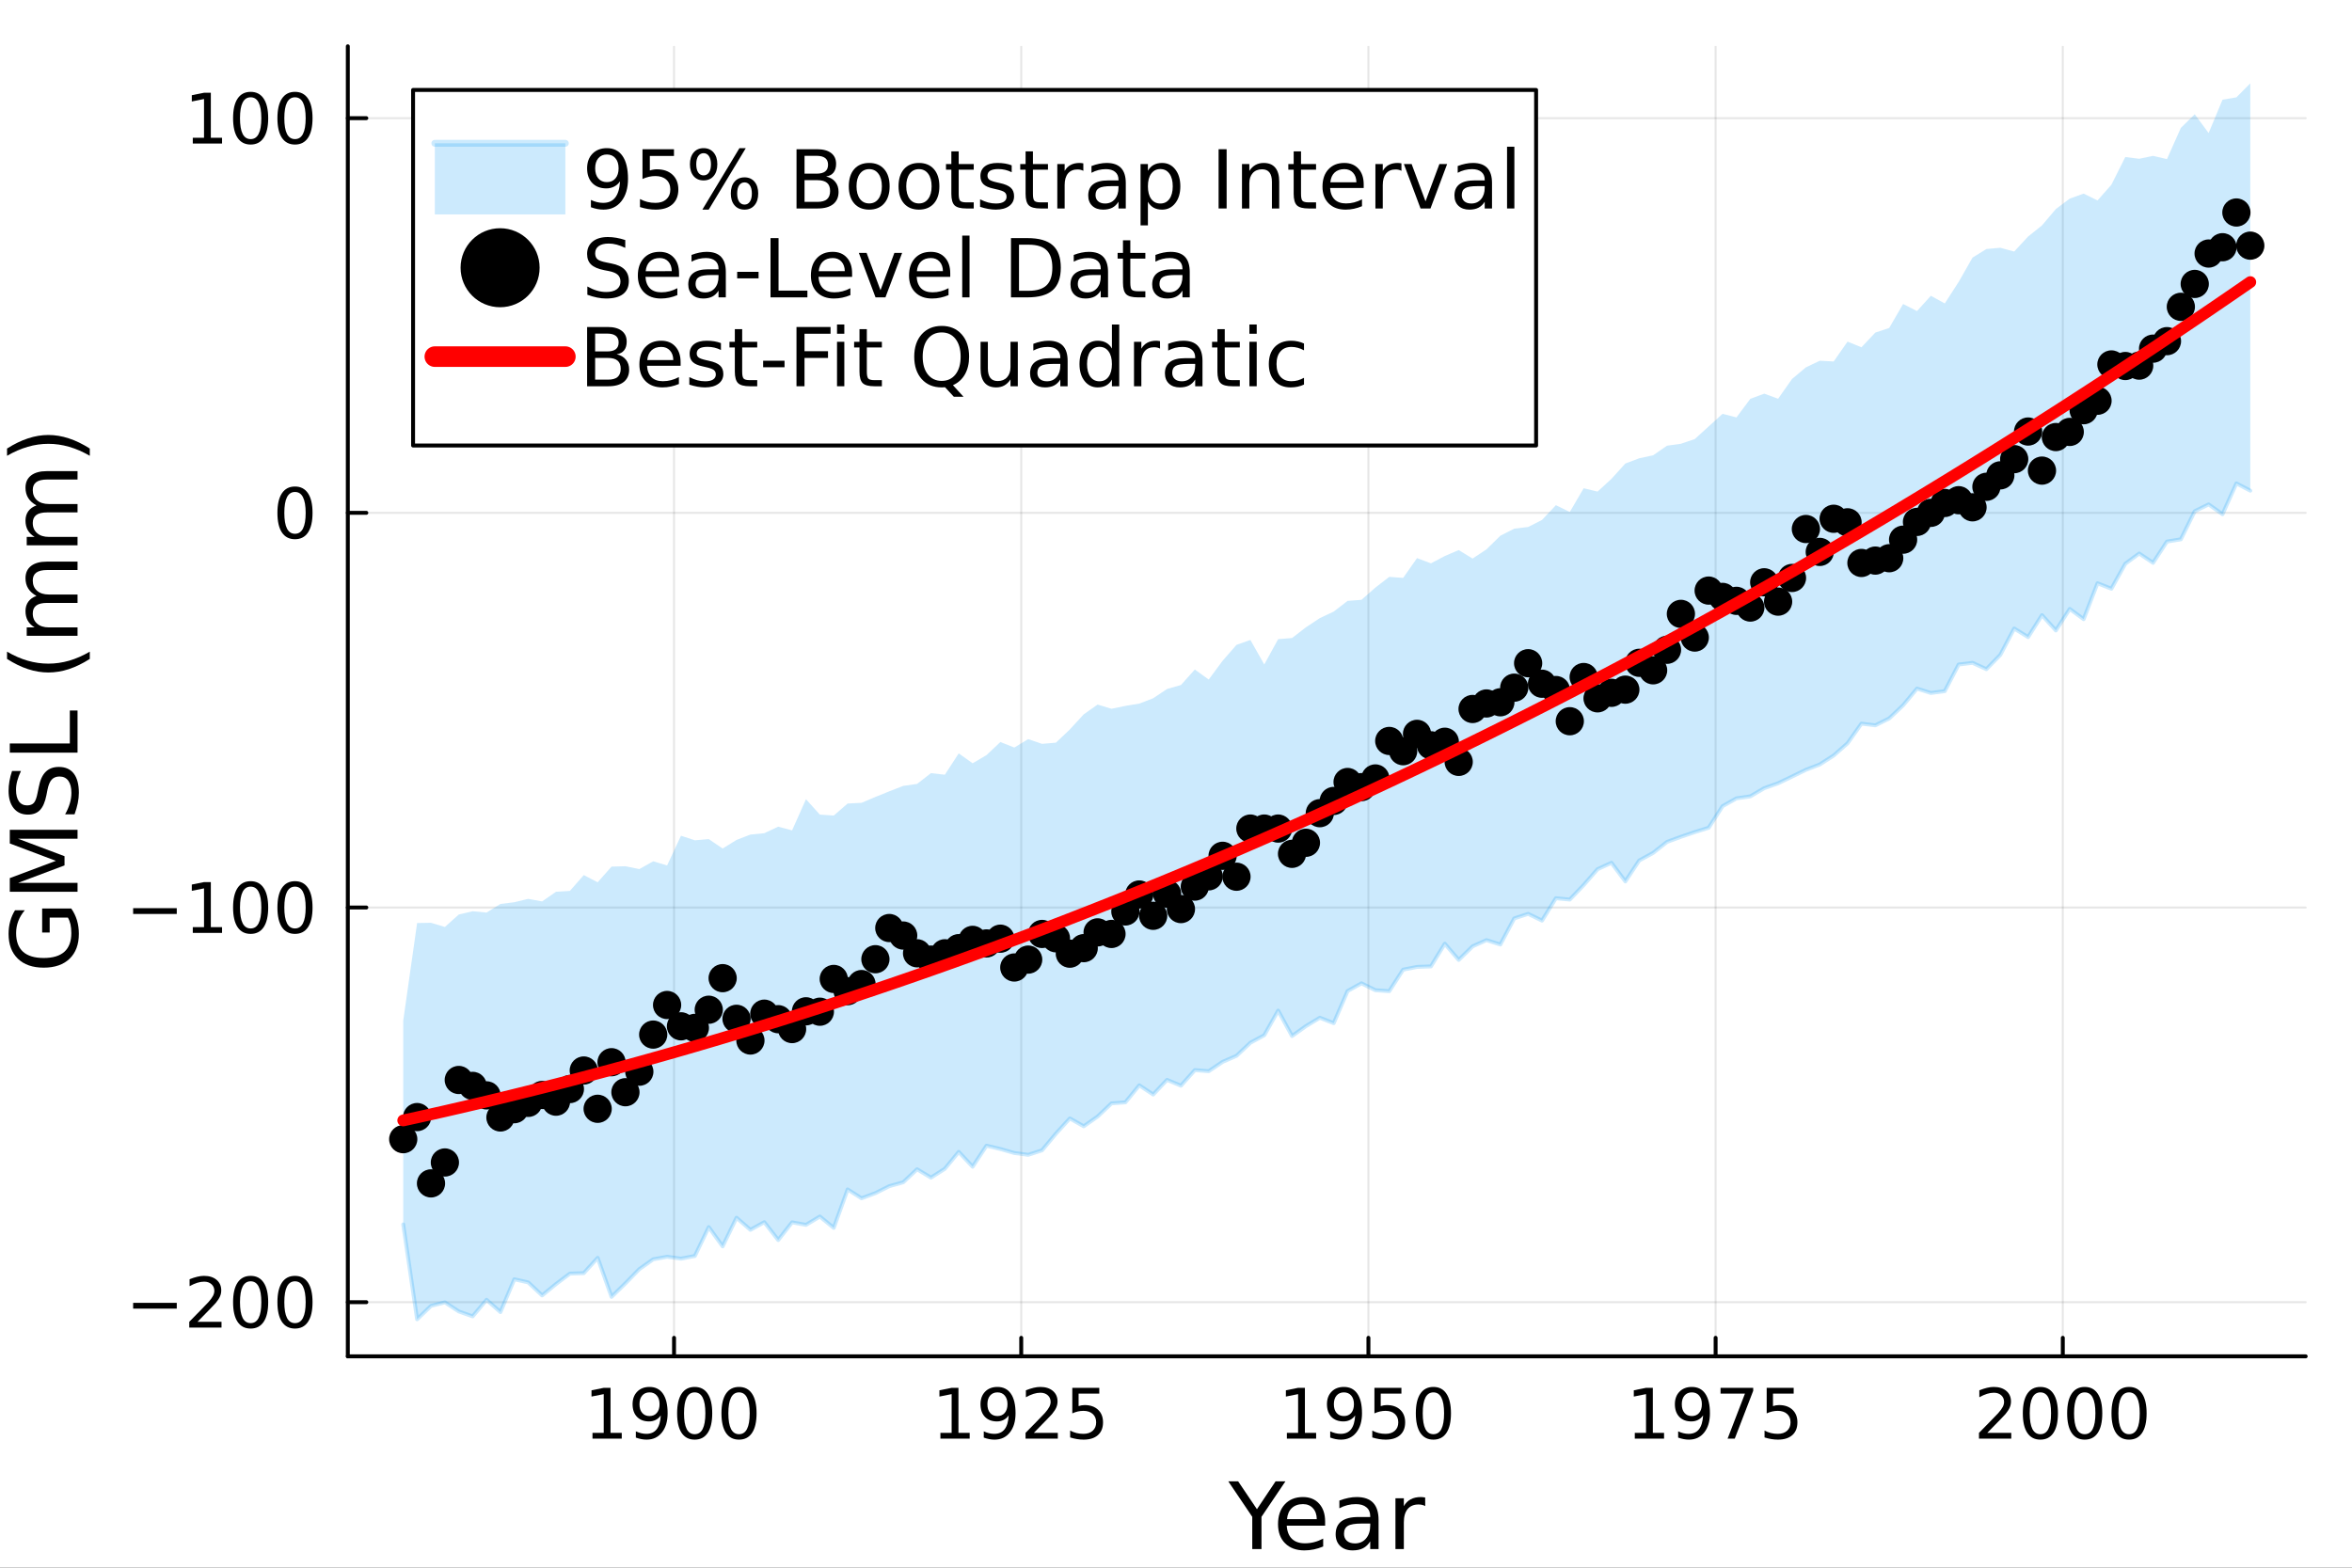 <?xml version="1.0" encoding="utf-8"?>
<svg xmlns="http://www.w3.org/2000/svg" xmlns:xlink="http://www.w3.org/1999/xlink" width="600" height="400" viewBox="0 0 2400 1600">
<rect x="0" y="0" width="2400" height="1600" fill="#333333" stroke="none"/>
<defs>
  <clipPath id="clip660">
    <rect x="0" y="0" width="2400" height="1600"/>
  </clipPath>
</defs>
<path clip-path="url(#clip660)" d="
M0 1600 L2400 1600 L2400 0 L0 0  Z
  " fill="#ffffff" fill-rule="evenodd" fill-opacity="1"/>
<defs>
  <clipPath id="clip661">
    <rect x="480" y="0" width="1681" height="1600"/>
  </clipPath>
</defs>
<path clip-path="url(#clip660)" d="
M354.915 1384.3 L2352.76 1384.3 L2352.76 47.244 L354.915 47.244  Z
  " fill="#ffffff" fill-rule="evenodd" fill-opacity="1"/>
<defs>
  <clipPath id="clip662">
    <rect x="354" y="47" width="1999" height="1338"/>
  </clipPath>
</defs>
<polyline clip-path="url(#clip662)" style="stroke:#000000; stroke-linecap:round; stroke-linejoin:round; stroke-width:2; stroke-opacity:0.1; fill:none" points="
  687.794,1384.3 687.794,47.244 
  "/>
<polyline clip-path="url(#clip662)" style="stroke:#000000; stroke-linecap:round; stroke-linejoin:round; stroke-width:2; stroke-opacity:0.1; fill:none" points="
  1042.07,1384.3 1042.07,47.244 
  "/>
<polyline clip-path="url(#clip662)" style="stroke:#000000; stroke-linecap:round; stroke-linejoin:round; stroke-width:2; stroke-opacity:0.1; fill:none" points="
  1396.35,1384.3 1396.35,47.244 
  "/>
<polyline clip-path="url(#clip662)" style="stroke:#000000; stroke-linecap:round; stroke-linejoin:round; stroke-width:2; stroke-opacity:0.1; fill:none" points="
  1750.63,1384.3 1750.63,47.244 
  "/>
<polyline clip-path="url(#clip662)" style="stroke:#000000; stroke-linecap:round; stroke-linejoin:round; stroke-width:2; stroke-opacity:0.1; fill:none" points="
  2104.9,1384.3 2104.9,47.244 
  "/>
<polyline clip-path="url(#clip660)" style="stroke:#000000; stroke-linecap:round; stroke-linejoin:round; stroke-width:4; stroke-opacity:1; fill:none" points="
  354.915,1384.3 2352.76,1384.3 
  "/>
<polyline clip-path="url(#clip660)" style="stroke:#000000; stroke-linecap:round; stroke-linejoin:round; stroke-width:4; stroke-opacity:1; fill:none" points="
  687.794,1384.3 687.794,1365.4 
  "/>
<polyline clip-path="url(#clip660)" style="stroke:#000000; stroke-linecap:round; stroke-linejoin:round; stroke-width:4; stroke-opacity:1; fill:none" points="
  1042.07,1384.3 1042.07,1365.4 
  "/>
<polyline clip-path="url(#clip660)" style="stroke:#000000; stroke-linecap:round; stroke-linejoin:round; stroke-width:4; stroke-opacity:1; fill:none" points="
  1396.35,1384.3 1396.35,1365.4 
  "/>
<polyline clip-path="url(#clip660)" style="stroke:#000000; stroke-linecap:round; stroke-linejoin:round; stroke-width:4; stroke-opacity:1; fill:none" points="
  1750.63,1384.3 1750.63,1365.4 
  "/>
<polyline clip-path="url(#clip660)" style="stroke:#000000; stroke-linecap:round; stroke-linejoin:round; stroke-width:4; stroke-opacity:1; fill:none" points="
  2104.9,1384.3 2104.9,1365.4 
  "/>
<path clip-path="url(#clip660)" d="M604.582 1462.4 L616.041 1462.4 L616.041 1422.85 L603.575 1425.35 L603.575 1418.96 L615.971 1416.46 L622.985 1416.46 L622.985 1462.4 L634.443 1462.4 L634.443 1468.3 L604.582 1468.3 L604.582 1462.4 Z" fill="#000000" fill-rule="evenodd" fill-opacity="1" /><path clip-path="url(#clip660)" d="M648.818 1467.22 L648.818 1460.83 Q651.457 1462.08 654.165 1462.74 Q656.874 1463.4 659.478 1463.4 Q666.422 1463.4 670.068 1458.75 Q673.749 1454.06 674.27 1444.55 Q672.256 1447.54 669.165 1449.13 Q666.075 1450.73 662.325 1450.73 Q654.547 1450.73 649.999 1446.04 Q645.485 1441.32 645.485 1433.16 Q645.485 1425.18 650.207 1420.35 Q654.929 1415.52 662.777 1415.52 Q671.77 1415.52 676.492 1422.43 Q681.249 1429.31 681.249 1442.43 Q681.249 1454.69 675.415 1462.02 Q669.617 1469.31 659.79 1469.31 Q657.152 1469.31 654.443 1468.79 Q651.735 1468.27 648.818 1467.22 M662.777 1445.24 Q667.499 1445.24 670.242 1442.02 Q673.02 1438.79 673.02 1433.16 Q673.02 1427.57 670.242 1424.34 Q667.499 1421.08 662.777 1421.08 Q658.054 1421.08 655.277 1424.34 Q652.534 1427.57 652.534 1433.16 Q652.534 1438.79 655.277 1442.02 Q658.054 1445.24 662.777 1445.24 Z" fill="#000000" fill-rule="evenodd" fill-opacity="1" /><path clip-path="url(#clip660)" d="M708.853 1421.08 Q703.436 1421.08 700.693 1426.43 Q697.985 1431.74 697.985 1442.43 Q697.985 1453.09 700.693 1458.44 Q703.436 1463.75 708.853 1463.75 Q714.304 1463.75 717.012 1458.44 Q719.755 1453.09 719.755 1442.43 Q719.755 1431.74 717.012 1426.43 Q714.304 1421.08 708.853 1421.08 M708.853 1415.52 Q717.568 1415.52 722.151 1422.43 Q726.769 1429.31 726.769 1442.43 Q726.769 1455.52 722.151 1462.43 Q717.568 1469.31 708.853 1469.31 Q700.137 1469.31 695.519 1462.43 Q690.936 1455.52 690.936 1442.43 Q690.936 1429.31 695.519 1422.43 Q700.137 1415.52 708.853 1415.52 Z" fill="#000000" fill-rule="evenodd" fill-opacity="1" /><path clip-path="url(#clip660)" d="M754.096 1421.08 Q748.679 1421.08 745.936 1426.43 Q743.228 1431.74 743.228 1442.43 Q743.228 1453.09 745.936 1458.44 Q748.679 1463.75 754.096 1463.75 Q759.547 1463.75 762.255 1458.44 Q764.998 1453.09 764.998 1442.43 Q764.998 1431.74 762.255 1426.43 Q759.547 1421.08 754.096 1421.08 M754.096 1415.52 Q762.811 1415.52 767.394 1422.43 Q772.012 1429.31 772.012 1442.43 Q772.012 1455.52 767.394 1462.43 Q762.811 1469.31 754.096 1469.31 Q745.38 1469.31 740.762 1462.43 Q736.179 1455.52 736.179 1442.43 Q736.179 1429.31 740.762 1422.43 Q745.38 1415.52 754.096 1415.52 Z" fill="#000000" fill-rule="evenodd" fill-opacity="1" /><path clip-path="url(#clip660)" d="M959.606 1462.4 L971.065 1462.4 L971.065 1422.85 L958.599 1425.35 L958.599 1418.96 L970.995 1416.46 L978.009 1416.46 L978.009 1462.4 L989.467 1462.4 L989.467 1468.3 L959.606 1468.3 L959.606 1462.4 Z" fill="#000000" fill-rule="evenodd" fill-opacity="1" /><path clip-path="url(#clip660)" d="M1003.84 1467.22 L1003.84 1460.83 Q1006.48 1462.08 1009.19 1462.74 Q1011.9 1463.4 1014.5 1463.4 Q1021.45 1463.4 1025.09 1458.75 Q1028.77 1454.06 1029.29 1444.55 Q1027.28 1447.54 1024.19 1449.13 Q1021.1 1450.73 1017.35 1450.73 Q1009.57 1450.73 1005.02 1446.04 Q1000.51 1441.32 1000.51 1433.16 Q1000.51 1425.18 1005.23 1420.35 Q1009.95 1415.52 1017.8 1415.52 Q1026.79 1415.52 1031.52 1422.43 Q1036.27 1429.31 1036.27 1442.43 Q1036.27 1454.69 1030.44 1462.02 Q1024.64 1469.31 1014.81 1469.31 Q1012.18 1469.31 1009.47 1468.79 Q1006.76 1468.27 1003.84 1467.22 M1017.8 1445.24 Q1022.52 1445.24 1025.27 1442.02 Q1028.04 1438.79 1028.04 1433.16 Q1028.04 1427.57 1025.27 1424.34 Q1022.52 1421.08 1017.8 1421.08 Q1013.08 1421.08 1010.3 1424.34 Q1007.56 1427.57 1007.56 1433.16 Q1007.56 1438.79 1010.3 1442.02 Q1013.08 1445.24 1017.8 1445.24 Z" fill="#000000" fill-rule="evenodd" fill-opacity="1" /><path clip-path="url(#clip660)" d="M1054.92 1462.4 L1079.4 1462.4 L1079.4 1468.3 L1046.48 1468.3 L1046.48 1462.4 Q1050.47 1458.27 1057.35 1451.32 Q1064.26 1444.34 1066.03 1442.33 Q1069.4 1438.54 1070.72 1435.94 Q1072.07 1433.3 1072.07 1430.77 Q1072.07 1426.63 1069.15 1424.03 Q1066.27 1421.43 1061.62 1421.43 Q1058.32 1421.43 1054.64 1422.57 Q1050.99 1423.72 1046.83 1426.04 L1046.83 1418.96 Q1051.06 1417.26 1054.74 1416.39 Q1058.43 1415.52 1061.48 1415.52 Q1069.54 1415.52 1074.33 1419.55 Q1079.12 1423.58 1079.12 1430.31 Q1079.12 1433.51 1077.9 1436.39 Q1076.72 1439.24 1073.56 1443.13 Q1072.7 1444.13 1068.04 1448.96 Q1063.39 1453.75 1054.92 1462.4 Z" fill="#000000" fill-rule="evenodd" fill-opacity="1" /><path clip-path="url(#clip660)" d="M1094.19 1416.46 L1121.72 1416.46 L1121.72 1422.36 L1100.61 1422.36 L1100.61 1435.07 Q1102.14 1434.55 1103.67 1434.31 Q1105.2 1434.03 1106.72 1434.03 Q1115.4 1434.03 1120.47 1438.79 Q1125.54 1443.54 1125.54 1451.67 Q1125.54 1460.04 1120.33 1464.69 Q1115.13 1469.31 1105.65 1469.31 Q1102.38 1469.31 1098.98 1468.75 Q1095.61 1468.2 1092 1467.08 L1092 1460.04 Q1095.13 1461.74 1098.46 1462.57 Q1101.79 1463.4 1105.51 1463.4 Q1111.52 1463.4 1115.02 1460.24 Q1118.53 1457.08 1118.53 1451.67 Q1118.53 1446.25 1115.02 1443.09 Q1111.52 1439.93 1105.51 1439.93 Q1102.7 1439.93 1099.88 1440.56 Q1097.11 1441.18 1094.19 1442.5 L1094.19 1416.46 Z" fill="#000000" fill-rule="evenodd" fill-opacity="1" /><path clip-path="url(#clip660)" d="M1313.14 1462.4 L1324.6 1462.4 L1324.6 1422.85 L1312.13 1425.35 L1312.13 1418.96 L1324.53 1416.46 L1331.54 1416.46 L1331.54 1462.4 L1343 1462.4 L1343 1468.3 L1313.14 1468.3 L1313.14 1462.4 Z" fill="#000000" fill-rule="evenodd" fill-opacity="1" /><path clip-path="url(#clip660)" d="M1357.37 1467.22 L1357.37 1460.83 Q1360.01 1462.08 1362.72 1462.74 Q1365.43 1463.4 1368.03 1463.4 Q1374.98 1463.4 1378.62 1458.75 Q1382.3 1454.06 1382.82 1444.55 Q1380.81 1447.54 1377.72 1449.13 Q1374.63 1450.73 1370.88 1450.73 Q1363.1 1450.73 1358.55 1446.04 Q1354.04 1441.32 1354.04 1433.16 Q1354.04 1425.18 1358.76 1420.35 Q1363.48 1415.52 1371.33 1415.52 Q1380.32 1415.52 1385.05 1422.43 Q1389.8 1429.31 1389.8 1442.43 Q1389.8 1454.69 1383.97 1462.02 Q1378.17 1469.31 1368.35 1469.31 Q1365.71 1469.31 1363 1468.79 Q1360.29 1468.27 1357.37 1467.22 M1371.33 1445.24 Q1376.05 1445.24 1378.8 1442.02 Q1381.57 1438.79 1381.57 1433.16 Q1381.57 1427.57 1378.8 1424.34 Q1376.05 1421.08 1371.33 1421.08 Q1366.61 1421.08 1363.83 1424.34 Q1361.09 1427.57 1361.09 1433.16 Q1361.09 1438.79 1363.83 1442.02 Q1366.61 1445.24 1371.33 1445.24 Z" fill="#000000" fill-rule="evenodd" fill-opacity="1" /><path clip-path="url(#clip660)" d="M1402.48 1416.46 L1430.01 1416.46 L1430.01 1422.36 L1408.9 1422.36 L1408.9 1435.07 Q1410.43 1434.55 1411.96 1434.31 Q1413.48 1434.03 1415.01 1434.03 Q1423.69 1434.03 1428.76 1438.79 Q1433.83 1443.54 1433.83 1451.67 Q1433.83 1460.04 1428.62 1464.69 Q1423.41 1469.31 1413.94 1469.31 Q1410.67 1469.31 1407.27 1468.75 Q1403.9 1468.2 1400.29 1467.08 L1400.29 1460.04 Q1403.41 1461.74 1406.75 1462.57 Q1410.08 1463.4 1413.8 1463.4 Q1419.8 1463.4 1423.31 1460.24 Q1426.82 1457.08 1426.82 1451.67 Q1426.82 1446.25 1423.31 1443.09 Q1419.8 1439.93 1413.8 1439.93 Q1410.98 1439.93 1408.17 1440.56 Q1405.39 1441.18 1402.48 1442.5 L1402.48 1416.46 Z" fill="#000000" fill-rule="evenodd" fill-opacity="1" /><path clip-path="url(#clip660)" d="M1462.65 1421.08 Q1457.23 1421.08 1454.49 1426.43 Q1451.78 1431.74 1451.78 1442.43 Q1451.78 1453.09 1454.49 1458.44 Q1457.23 1463.75 1462.65 1463.75 Q1468.1 1463.75 1470.81 1458.44 Q1473.55 1453.09 1473.55 1442.43 Q1473.55 1431.74 1470.81 1426.43 Q1468.1 1421.08 1462.65 1421.08 M1462.65 1415.52 Q1471.37 1415.52 1475.95 1422.43 Q1480.57 1429.31 1480.57 1442.43 Q1480.57 1455.52 1475.95 1462.43 Q1471.37 1469.31 1462.65 1469.31 Q1453.94 1469.31 1449.32 1462.43 Q1444.73 1455.52 1444.73 1442.43 Q1444.73 1429.31 1449.32 1422.43 Q1453.94 1415.52 1462.65 1415.52 Z" fill="#000000" fill-rule="evenodd" fill-opacity="1" /><path clip-path="url(#clip660)" d="M1668.16 1462.4 L1679.62 1462.4 L1679.62 1422.85 L1667.15 1425.35 L1667.15 1418.96 L1679.55 1416.46 L1686.56 1416.46 L1686.56 1462.4 L1698.02 1462.4 L1698.02 1468.3 L1668.16 1468.3 L1668.16 1462.4 Z" fill="#000000" fill-rule="evenodd" fill-opacity="1" /><path clip-path="url(#clip660)" d="M1712.4 1467.22 L1712.4 1460.83 Q1715.04 1462.08 1717.74 1462.74 Q1720.45 1463.4 1723.06 1463.4 Q1730 1463.4 1733.65 1458.75 Q1737.33 1454.06 1737.85 1444.55 Q1735.83 1447.54 1732.74 1449.13 Q1729.65 1450.73 1725.9 1450.73 Q1718.13 1450.73 1713.58 1446.04 Q1709.06 1441.32 1709.06 1433.16 Q1709.06 1425.18 1713.79 1420.35 Q1718.51 1415.52 1726.36 1415.52 Q1735.35 1415.52 1740.07 1422.43 Q1744.83 1429.31 1744.83 1442.43 Q1744.83 1454.69 1738.99 1462.02 Q1733.2 1469.31 1723.37 1469.31 Q1720.73 1469.31 1718.02 1468.79 Q1715.31 1468.27 1712.4 1467.22 M1726.36 1445.24 Q1731.08 1445.24 1733.82 1442.02 Q1736.6 1438.79 1736.6 1433.16 Q1736.6 1427.57 1733.82 1424.34 Q1731.08 1421.08 1726.36 1421.08 Q1721.63 1421.08 1718.86 1424.34 Q1716.11 1427.57 1716.11 1433.16 Q1716.11 1438.79 1718.86 1442.02 Q1721.63 1445.24 1726.36 1445.24 Z" fill="#000000" fill-rule="evenodd" fill-opacity="1" /><path clip-path="url(#clip660)" d="M1755.66 1416.46 L1788.99 1416.46 L1788.99 1419.45 L1770.17 1468.3 L1762.85 1468.3 L1780.56 1422.36 L1755.66 1422.36 L1755.66 1416.46 Z" fill="#000000" fill-rule="evenodd" fill-opacity="1" /><path clip-path="url(#clip660)" d="M1802.74 1416.46 L1830.28 1416.46 L1830.28 1422.36 L1809.17 1422.36 L1809.17 1435.07 Q1810.7 1434.55 1812.22 1434.31 Q1813.75 1434.03 1815.28 1434.03 Q1823.96 1434.03 1829.03 1438.79 Q1834.1 1443.54 1834.1 1451.67 Q1834.1 1460.04 1828.89 1464.69 Q1823.68 1469.31 1814.2 1469.31 Q1810.94 1469.31 1807.54 1468.75 Q1804.17 1468.2 1800.56 1467.08 L1800.56 1460.04 Q1803.68 1461.74 1807.01 1462.57 Q1810.35 1463.4 1814.06 1463.4 Q1820.07 1463.4 1823.58 1460.24 Q1827.08 1457.08 1827.08 1451.67 Q1827.08 1446.25 1823.58 1443.09 Q1820.07 1439.93 1814.06 1439.93 Q1811.25 1439.93 1808.44 1440.56 Q1805.66 1441.18 1802.74 1442.5 L1802.74 1416.46 Z" fill="#000000" fill-rule="evenodd" fill-opacity="1" /><path clip-path="url(#clip660)" d="M2027.82 1462.4 L2052.3 1462.4 L2052.3 1468.3 L2019.38 1468.3 L2019.38 1462.4 Q2023.38 1458.27 2030.25 1451.32 Q2037.16 1444.34 2038.93 1442.33 Q2042.3 1438.54 2043.62 1435.94 Q2044.97 1433.3 2044.97 1430.77 Q2044.97 1426.63 2042.06 1424.03 Q2039.17 1421.43 2034.52 1421.43 Q2031.22 1421.43 2027.54 1422.57 Q2023.9 1423.72 2019.73 1426.04 L2019.73 1418.96 Q2023.97 1417.26 2027.65 1416.39 Q2031.33 1415.52 2034.38 1415.52 Q2042.44 1415.52 2047.23 1419.55 Q2052.02 1423.58 2052.02 1430.31 Q2052.02 1433.51 2050.81 1436.39 Q2049.63 1439.24 2046.47 1443.13 Q2045.6 1444.13 2040.95 1448.96 Q2036.29 1453.75 2027.82 1462.4 Z" fill="#000000" fill-rule="evenodd" fill-opacity="1" /><path clip-path="url(#clip660)" d="M2082.02 1421.08 Q2076.6 1421.08 2073.86 1426.43 Q2071.15 1431.74 2071.15 1442.43 Q2071.15 1453.09 2073.86 1458.44 Q2076.6 1463.75 2082.02 1463.75 Q2087.47 1463.75 2090.18 1458.44 Q2092.92 1453.09 2092.92 1442.43 Q2092.92 1431.74 2090.18 1426.43 Q2087.47 1421.08 2082.02 1421.08 M2082.02 1415.52 Q2090.74 1415.52 2095.32 1422.43 Q2099.94 1429.31 2099.94 1442.43 Q2099.94 1455.52 2095.32 1462.43 Q2090.74 1469.31 2082.02 1469.31 Q2073.31 1469.31 2068.69 1462.43 Q2064.11 1455.52 2064.11 1442.43 Q2064.11 1429.31 2068.69 1422.43 Q2073.31 1415.52 2082.02 1415.52 Z" fill="#000000" fill-rule="evenodd" fill-opacity="1" /><path clip-path="url(#clip660)" d="M2127.26 1421.08 Q2121.85 1421.08 2119.1 1426.43 Q2116.4 1431.74 2116.4 1442.43 Q2116.4 1453.09 2119.1 1458.44 Q2121.85 1463.75 2127.26 1463.75 Q2132.72 1463.75 2135.42 1458.44 Q2138.17 1453.09 2138.17 1442.43 Q2138.17 1431.74 2135.42 1426.43 Q2132.72 1421.08 2127.26 1421.08 M2127.26 1415.52 Q2135.98 1415.52 2140.56 1422.43 Q2145.18 1429.31 2145.18 1442.43 Q2145.18 1455.52 2140.56 1462.43 Q2135.98 1469.31 2127.26 1469.31 Q2118.55 1469.31 2113.93 1462.43 Q2109.35 1455.52 2109.35 1442.43 Q2109.35 1429.31 2113.93 1422.43 Q2118.55 1415.52 2127.26 1415.52 Z" fill="#000000" fill-rule="evenodd" fill-opacity="1" /><path clip-path="url(#clip660)" d="M2172.51 1421.08 Q2167.09 1421.08 2164.35 1426.43 Q2161.64 1431.74 2161.64 1442.43 Q2161.64 1453.09 2164.35 1458.44 Q2167.09 1463.75 2172.51 1463.75 Q2177.96 1463.75 2180.67 1458.44 Q2183.41 1453.09 2183.41 1442.43 Q2183.41 1431.74 2180.67 1426.43 Q2177.96 1421.08 2172.51 1421.08 M2172.51 1415.52 Q2181.22 1415.52 2185.81 1422.43 Q2190.42 1429.31 2190.42 1442.43 Q2190.42 1455.52 2185.81 1462.43 Q2181.22 1469.31 2172.51 1469.31 Q2163.79 1469.31 2159.17 1462.43 Q2154.59 1455.52 2154.59 1442.43 Q2154.59 1429.31 2159.17 1422.43 Q2163.79 1415.52 2172.51 1415.52 Z" fill="#000000" fill-rule="evenodd" fill-opacity="1" /><path clip-path="url(#clip660)" d="M1253.37 1511.88 L1263.42 1511.88 L1282.59 1540.31 L1301.61 1511.88 L1311.66 1511.88 L1287.22 1548.09 L1287.22 1581 L1277.82 1581 L1277.82 1548.09 L1253.37 1511.88 Z" fill="#000000" fill-rule="evenodd" fill-opacity="1" /><path clip-path="url(#clip660)" d="M1352.17 1552.95 L1352.17 1557.12 L1313 1557.12 Q1313.56 1565.91 1318.28 1570.54 Q1323.05 1575.12 1331.52 1575.12 Q1336.43 1575.12 1341.01 1573.92 Q1345.64 1572.72 1350.18 1570.31 L1350.18 1578.36 Q1345.59 1580.31 1340.78 1581.33 Q1335.97 1582.35 1331.01 1582.35 Q1318.6 1582.35 1311.34 1575.12 Q1304.11 1567.9 1304.11 1555.59 Q1304.11 1542.86 1310.97 1535.4 Q1317.86 1527.9 1329.53 1527.9 Q1339.99 1527.9 1346.06 1534.66 Q1352.17 1541.37 1352.17 1552.95 M1343.65 1550.45 Q1343.56 1543.46 1339.72 1539.29 Q1335.92 1535.12 1329.62 1535.12 Q1322.49 1535.12 1318.19 1539.15 Q1313.93 1543.18 1313.28 1550.49 L1343.65 1550.45 Z" fill="#000000" fill-rule="evenodd" fill-opacity="1" /><path clip-path="url(#clip660)" d="M1389.71 1554.94 Q1379.39 1554.94 1375.41 1557.3 Q1371.43 1559.66 1371.43 1565.36 Q1371.43 1569.89 1374.39 1572.58 Q1377.4 1575.22 1382.54 1575.22 Q1389.62 1575.22 1393.88 1570.22 Q1398.19 1565.17 1398.19 1556.84 L1398.19 1554.94 L1389.71 1554.94 M1406.71 1551.42 L1406.71 1581 L1398.19 1581 L1398.19 1573.13 Q1395.27 1577.86 1390.92 1580.12 Q1386.57 1582.35 1380.27 1582.35 Q1372.31 1582.35 1367.59 1577.9 Q1362.91 1573.41 1362.91 1565.91 Q1362.91 1557.16 1368.74 1552.72 Q1374.62 1548.27 1386.24 1548.27 L1398.19 1548.27 L1398.19 1547.44 Q1398.19 1541.56 1394.3 1538.37 Q1390.46 1535.12 1383.46 1535.12 Q1379.02 1535.12 1374.81 1536.19 Q1370.59 1537.25 1366.71 1539.38 L1366.71 1531.51 Q1371.38 1529.71 1375.78 1528.83 Q1380.18 1527.9 1384.34 1527.9 Q1395.59 1527.9 1401.15 1533.74 Q1406.71 1539.57 1406.71 1551.42 Z" fill="#000000" fill-rule="evenodd" fill-opacity="1" /><path clip-path="url(#clip660)" d="M1454.3 1537.12 Q1452.86 1536.28 1451.15 1535.91 Q1449.48 1535.49 1447.45 1535.49 Q1440.22 1535.49 1436.33 1540.22 Q1432.49 1544.89 1432.49 1553.69 L1432.49 1581 L1423.93 1581 L1423.93 1529.15 L1432.49 1529.15 L1432.49 1537.21 Q1435.18 1532.49 1439.48 1530.22 Q1443.79 1527.9 1449.95 1527.9 Q1450.83 1527.9 1451.89 1528.04 Q1452.96 1528.13 1454.25 1528.37 L1454.3 1537.12 Z" fill="#000000" fill-rule="evenodd" fill-opacity="1" /><polyline clip-path="url(#clip662)" style="stroke:#000000; stroke-linecap:round; stroke-linejoin:round; stroke-width:2; stroke-opacity:0.1; fill:none" points="
  354.915,1329.02 2352.76,1329.02 
  "/>
<polyline clip-path="url(#clip662)" style="stroke:#000000; stroke-linecap:round; stroke-linejoin:round; stroke-width:2; stroke-opacity:0.1; fill:none" points="
  354.915,926.214 2352.76,926.214 
  "/>
<polyline clip-path="url(#clip662)" style="stroke:#000000; stroke-linecap:round; stroke-linejoin:round; stroke-width:2; stroke-opacity:0.1; fill:none" points="
  354.915,523.408 2352.76,523.408 
  "/>
<polyline clip-path="url(#clip662)" style="stroke:#000000; stroke-linecap:round; stroke-linejoin:round; stroke-width:2; stroke-opacity:0.1; fill:none" points="
  354.915,120.601 2352.76,120.601 
  "/>
<polyline clip-path="url(#clip660)" style="stroke:#000000; stroke-linecap:round; stroke-linejoin:round; stroke-width:4; stroke-opacity:1; fill:none" points="
  354.915,1384.3 354.915,47.244 
  "/>
<polyline clip-path="url(#clip660)" style="stroke:#000000; stroke-linecap:round; stroke-linejoin:round; stroke-width:4; stroke-opacity:1; fill:none" points="
  354.915,1329.02 373.812,1329.02 
  "/>
<polyline clip-path="url(#clip660)" style="stroke:#000000; stroke-linecap:round; stroke-linejoin:round; stroke-width:4; stroke-opacity:1; fill:none" points="
  354.915,926.214 373.812,926.214 
  "/>
<polyline clip-path="url(#clip660)" style="stroke:#000000; stroke-linecap:round; stroke-linejoin:round; stroke-width:4; stroke-opacity:1; fill:none" points="
  354.915,523.408 373.812,523.408 
  "/>
<polyline clip-path="url(#clip660)" style="stroke:#000000; stroke-linecap:round; stroke-linejoin:round; stroke-width:4; stroke-opacity:1; fill:none" points="
  354.915,120.601 373.812,120.601 
  "/>
<path clip-path="url(#clip660)" d="M135.86 1329.7 L180.374 1329.7 L180.374 1335.6 L135.86 1335.6 L135.86 1329.7 Z" fill="#000000" fill-rule="evenodd" fill-opacity="1" /><path clip-path="url(#clip660)" d="M201.554 1349.04 L226.033 1349.04 L226.033 1354.94 L193.117 1354.94 L193.117 1349.04 Q197.11 1344.91 203.985 1337.96 Q210.894 1330.98 212.665 1328.97 Q216.033 1325.18 217.353 1322.58 Q218.707 1319.94 218.707 1317.41 Q218.707 1313.27 215.79 1310.67 Q212.908 1308.07 208.256 1308.07 Q204.957 1308.07 201.276 1309.21 Q197.631 1310.36 193.464 1312.68 L193.464 1305.6 Q197.7 1303.9 201.381 1303.03 Q205.061 1302.16 208.117 1302.16 Q216.172 1302.16 220.964 1306.19 Q225.756 1310.22 225.756 1316.95 Q225.756 1320.15 224.54 1323.03 Q223.36 1325.88 220.2 1329.77 Q219.332 1330.77 214.679 1335.6 Q210.026 1340.39 201.554 1349.04 Z" fill="#000000" fill-rule="evenodd" fill-opacity="1" /><path clip-path="url(#clip660)" d="M255.755 1307.72 Q250.339 1307.72 247.596 1313.07 Q244.887 1318.38 244.887 1329.07 Q244.887 1339.73 247.596 1345.08 Q250.339 1350.39 255.755 1350.39 Q261.207 1350.39 263.915 1345.08 Q266.658 1339.73 266.658 1329.07 Q266.658 1318.38 263.915 1313.07 Q261.207 1307.72 255.755 1307.72 M255.755 1302.16 Q264.471 1302.16 269.054 1309.07 Q273.672 1315.95 273.672 1329.07 Q273.672 1342.16 269.054 1349.07 Q264.471 1355.95 255.755 1355.95 Q247.04 1355.95 242.422 1349.07 Q237.839 1342.16 237.839 1329.07 Q237.839 1315.95 242.422 1309.07 Q247.04 1302.16 255.755 1302.16 Z" fill="#000000" fill-rule="evenodd" fill-opacity="1" /><path clip-path="url(#clip660)" d="M300.998 1307.72 Q295.582 1307.72 292.838 1313.07 Q290.13 1318.38 290.13 1329.07 Q290.13 1339.73 292.838 1345.08 Q295.582 1350.39 300.998 1350.39 Q306.45 1350.39 309.158 1345.08 Q311.901 1339.73 311.901 1329.07 Q311.901 1318.38 309.158 1313.07 Q306.45 1307.72 300.998 1307.72 M300.998 1302.16 Q309.713 1302.16 314.297 1309.07 Q318.915 1315.95 318.915 1329.07 Q318.915 1342.16 314.297 1349.07 Q309.713 1355.95 300.998 1355.95 Q292.283 1355.95 287.665 1349.07 Q283.082 1342.16 283.082 1329.07 Q283.082 1315.95 287.665 1309.07 Q292.283 1302.16 300.998 1302.16 Z" fill="#000000" fill-rule="evenodd" fill-opacity="1" /><path clip-path="url(#clip660)" d="M135.86 926.891 L180.374 926.891 L180.374 932.794 L135.86 932.794 L135.86 926.891 Z" fill="#000000" fill-rule="evenodd" fill-opacity="1" /><path clip-path="url(#clip660)" d="M196.728 946.231 L208.186 946.231 L208.186 906.683 L195.721 909.183 L195.721 902.794 L208.117 900.294 L215.131 900.294 L215.131 946.231 L226.589 946.231 L226.589 952.134 L196.728 952.134 L196.728 946.231 Z" fill="#000000" fill-rule="evenodd" fill-opacity="1" /><path clip-path="url(#clip660)" d="M255.755 904.912 Q250.339 904.912 247.596 910.259 Q244.887 915.572 244.887 926.266 Q244.887 936.926 247.596 942.273 Q250.339 947.585 255.755 947.585 Q261.207 947.585 263.915 942.273 Q266.658 936.926 266.658 926.266 Q266.658 915.572 263.915 910.259 Q261.207 904.912 255.755 904.912 M255.755 899.356 Q264.471 899.356 269.054 906.266 Q273.672 913.141 273.672 926.266 Q273.672 939.356 269.054 946.266 Q264.471 953.141 255.755 953.141 Q247.04 953.141 242.422 946.266 Q237.839 939.356 237.839 926.266 Q237.839 913.141 242.422 906.266 Q247.04 899.356 255.755 899.356 Z" fill="#000000" fill-rule="evenodd" fill-opacity="1" /><path clip-path="url(#clip660)" d="M300.998 904.912 Q295.582 904.912 292.838 910.259 Q290.13 915.572 290.13 926.266 Q290.13 936.926 292.838 942.273 Q295.582 947.585 300.998 947.585 Q306.45 947.585 309.158 942.273 Q311.901 936.926 311.901 926.266 Q311.901 915.572 309.158 910.259 Q306.45 904.912 300.998 904.912 M300.998 899.356 Q309.713 899.356 314.297 906.266 Q318.915 913.141 318.915 926.266 Q318.915 939.356 314.297 946.266 Q309.713 953.141 300.998 953.141 Q292.283 953.141 287.665 946.266 Q283.082 939.356 283.082 926.266 Q283.082 913.141 287.665 906.266 Q292.283 899.356 300.998 899.356 Z" fill="#000000" fill-rule="evenodd" fill-opacity="1" /><path clip-path="url(#clip660)" d="M300.998 502.106 Q295.582 502.106 292.838 507.453 Q290.13 512.765 290.13 523.46 Q290.13 534.119 292.838 539.467 Q295.582 544.779 300.998 544.779 Q306.45 544.779 309.158 539.467 Q311.901 534.119 311.901 523.46 Q311.901 512.765 309.158 507.453 Q306.45 502.106 300.998 502.106 M300.998 496.55 Q309.713 496.55 314.297 503.46 Q318.915 510.335 318.915 523.46 Q318.915 536.55 314.297 543.46 Q309.713 550.335 300.998 550.335 Q292.283 550.335 287.665 543.46 Q283.082 536.55 283.082 523.46 Q283.082 510.335 287.665 503.46 Q292.283 496.55 300.998 496.55 Z" fill="#000000" fill-rule="evenodd" fill-opacity="1" /><path clip-path="url(#clip660)" d="M196.728 140.619 L208.186 140.619 L208.186 101.07 L195.721 103.57 L195.721 97.181 L208.117 94.681 L215.131 94.681 L215.131 140.619 L226.589 140.619 L226.589 146.521 L196.728 146.521 L196.728 140.619 Z" fill="#000000" fill-rule="evenodd" fill-opacity="1" /><path clip-path="url(#clip660)" d="M255.755 99.299 Q250.339 99.299 247.596 104.646 Q244.887 109.959 244.887 120.653 Q244.887 131.313 247.596 136.66 Q250.339 141.973 255.755 141.973 Q261.207 141.973 263.915 136.66 Q266.658 131.313 266.658 120.653 Q266.658 109.959 263.915 104.646 Q261.207 99.299 255.755 99.299 M255.755 93.744 Q264.471 93.744 269.054 100.653 Q273.672 107.528 273.672 120.653 Q273.672 133.744 269.054 140.653 Q264.471 147.528 255.755 147.528 Q247.04 147.528 242.422 140.653 Q237.839 133.744 237.839 120.653 Q237.839 107.528 242.422 100.653 Q247.04 93.744 255.755 93.744 Z" fill="#000000" fill-rule="evenodd" fill-opacity="1" /><path clip-path="url(#clip660)" d="M300.998 99.299 Q295.582 99.299 292.838 104.646 Q290.13 109.959 290.13 120.653 Q290.13 131.313 292.838 136.66 Q295.582 141.973 300.998 141.973 Q306.45 141.973 309.158 136.66 Q311.901 131.313 311.901 120.653 Q311.901 109.959 309.158 104.646 Q306.45 99.299 300.998 99.299 M300.998 93.744 Q309.713 93.744 314.297 100.653 Q318.915 107.528 318.915 120.653 Q318.915 133.744 314.297 140.653 Q309.713 147.528 300.998 147.528 Q292.283 147.528 287.665 140.653 Q283.082 133.744 283.082 120.653 Q283.082 107.528 287.665 100.653 Q292.283 93.744 300.998 93.744 Z" fill="#000000" fill-rule="evenodd" fill-opacity="1" /><path clip-path="url(#clip660)" d="M69.263 936.488 L50.698 936.488 L50.698 951.766 L43.013 951.766 L43.013 927.229 L72.689 927.229 Q76.532 932.646 78.522 939.174 Q80.467 945.701 80.467 953.109 Q80.467 969.312 71.022 978.479 Q61.532 987.599 44.634 987.599 Q27.689 987.599 18.245 978.479 Q8.754 969.312 8.754 953.109 Q8.754 946.349 10.421 940.285 Q12.088 934.174 15.328 929.035 L25.282 929.035 Q20.884 934.22 18.662 940.053 Q16.439 945.886 16.439 952.322 Q16.439 965.007 23.523 971.396 Q30.606 977.738 44.634 977.738 Q58.615 977.738 65.698 971.396 Q72.782 965.007 72.782 952.322 Q72.782 947.368 71.948 943.479 Q71.069 939.59 69.263 936.488 Z" fill="#000000" fill-rule="evenodd" fill-opacity="1" /><path clip-path="url(#clip660)" d="M10.004 910.146 L10.004 896.211 L57.041 878.572 L10.004 860.841 L10.004 846.906 L79.124 846.906 L79.124 856.026 L18.43 856.026 L65.837 873.85 L65.837 883.248 L18.43 901.072 L79.124 901.072 L79.124 910.146 L10.004 910.146 Z" fill="#000000" fill-rule="evenodd" fill-opacity="1" /><path clip-path="url(#clip660)" d="M12.273 786.906 L21.393 786.906 Q18.847 792.23 17.597 796.952 Q16.347 801.674 16.347 806.072 Q16.347 813.711 19.31 817.878 Q22.273 821.998 27.735 821.998 Q32.319 821.998 34.68 819.267 Q36.995 816.489 38.43 808.804 L39.587 803.156 Q41.578 792.693 46.624 787.739 Q51.624 782.739 60.05 782.739 Q70.096 782.739 75.282 789.498 Q80.467 796.211 80.467 809.221 Q80.467 814.128 79.356 819.683 Q78.245 825.193 76.069 831.119 L66.439 831.119 Q69.633 825.424 71.254 819.961 Q72.874 814.498 72.874 809.221 Q72.874 801.211 69.726 796.859 Q66.578 792.508 60.745 792.508 Q55.652 792.508 52.782 795.656 Q49.911 798.758 48.476 805.887 L47.365 811.582 Q45.282 822.045 40.837 826.72 Q36.393 831.396 28.476 831.396 Q19.31 831.396 14.032 824.961 Q8.754 818.48 8.754 807.137 Q8.754 802.276 9.634 797.23 Q10.513 792.184 12.273 786.906 Z" fill="#000000" fill-rule="evenodd" fill-opacity="1" /><path clip-path="url(#clip660)" d="M10.004 768.156 L10.004 758.804 L71.254 758.804 L71.254 725.147 L79.124 725.147 L79.124 768.156 L10.004 768.156 Z" fill="#000000" fill-rule="evenodd" fill-opacity="1" /><path clip-path="url(#clip660)" d="M7.18 665.101 Q17.828 671.305 28.245 674.314 Q38.661 677.323 49.356 677.323 Q60.05 677.323 70.559 674.314 Q81.022 671.258 91.624 665.101 L91.624 672.508 Q80.745 679.453 70.235 682.925 Q59.726 686.351 49.356 686.351 Q39.032 686.351 28.569 682.925 Q18.106 679.499 7.18 672.508 L7.18 665.101 Z" fill="#000000" fill-rule="evenodd" fill-opacity="1" /><path clip-path="url(#clip660)" d="M37.226 608.203 Q31.485 605.009 28.754 600.564 Q26.023 596.12 26.023 590.101 Q26.023 582 31.717 577.601 Q37.365 573.203 47.828 573.203 L79.124 573.203 L79.124 581.768 L48.106 581.768 Q40.652 581.768 37.041 584.407 Q33.43 587.046 33.43 592.462 Q33.43 599.083 37.828 602.925 Q42.226 606.768 49.819 606.768 L79.124 606.768 L79.124 615.333 L48.106 615.333 Q40.606 615.333 37.041 617.972 Q33.43 620.61 33.43 626.12 Q33.43 632.647 37.874 636.49 Q42.273 640.333 49.819 640.333 L79.124 640.333 L79.124 648.897 L27.273 648.897 L27.273 640.333 L35.328 640.333 Q30.56 637.416 28.291 633.342 Q26.023 629.268 26.023 623.666 Q26.023 618.018 28.893 614.083 Q31.763 610.101 37.226 608.203 Z" fill="#000000" fill-rule="evenodd" fill-opacity="1" /><path clip-path="url(#clip660)" d="M37.226 515.842 Q31.485 512.648 28.754 508.204 Q26.023 503.759 26.023 497.741 Q26.023 489.639 31.717 485.241 Q37.365 480.843 47.828 480.843 L79.124 480.843 L79.124 489.407 L48.106 489.407 Q40.652 489.407 37.041 492.046 Q33.43 494.685 33.43 500.102 Q33.43 506.722 37.828 510.565 Q42.226 514.407 49.819 514.407 L79.124 514.407 L79.124 522.972 L48.106 522.972 Q40.606 522.972 37.041 525.611 Q33.43 528.25 33.43 533.759 Q33.43 540.287 37.874 544.129 Q42.273 547.972 49.819 547.972 L79.124 547.972 L79.124 556.537 L27.273 556.537 L27.273 547.972 L35.328 547.972 Q30.56 545.055 28.291 540.981 Q26.023 536.907 26.023 531.305 Q26.023 525.657 28.893 521.722 Q31.763 517.741 37.226 515.842 Z" fill="#000000" fill-rule="evenodd" fill-opacity="1" /><path clip-path="url(#clip660)" d="M7.18 465.195 L7.18 457.787 Q18.106 450.843 28.569 447.417 Q39.032 443.945 49.356 443.945 Q59.726 443.945 70.235 447.417 Q80.745 450.843 91.624 457.787 L91.624 465.195 Q81.022 459.037 70.559 456.028 Q60.05 452.972 49.356 452.972 Q38.661 452.972 28.245 456.028 Q17.828 459.037 7.18 465.195 Z" fill="#000000" fill-rule="evenodd" fill-opacity="1" /><path clip-path="url(#clip662)" d="
M411.457 1249.66 L425.629 1346.46 L439.8 1332.78 L453.971 1329.18 L468.142 1338.47 L482.313 1343.49 L496.484 1326.6 L510.655 1339.13 L524.826 1305.64 L538.997 1308.83 
  L553.168 1322.14 L567.339 1310.53 L581.511 1299.85 L595.682 1299.4 L609.853 1283.79 L624.024 1323.59 L638.195 1309.8 L652.366 1295.3 L666.537 1285.25 L680.708 1282.69 
  L694.879 1284.58 L709.05 1281.88 L723.222 1252.4 L737.393 1272.08 L751.564 1242.84 L765.735 1255.19 L779.906 1247.37 L794.077 1265.59 L808.248 1247.54 L822.419 1250.1 
  L836.59 1241.62 L850.761 1253.21 L864.932 1213.94 L879.104 1222.99 L893.275 1217.73 L907.446 1210.62 L921.617 1206.67 L935.788 1193.37 L949.959 1201.91 L964.13 1192.88 
  L978.301 1175.64 L992.472 1190.76 L1006.64 1169.32 L1020.81 1172.69 L1034.99 1176.75 L1049.16 1178.63 L1063.33 1174.02 L1077.5 1157.01 L1091.67 1141.47 L1105.84 1149.5 
  L1120.01 1139.57 L1134.18 1126.11 L1148.35 1125.07 L1162.53 1107.71 L1176.7 1117.09 L1190.87 1102.13 L1205.04 1108.06 L1219.21 1092.18 L1233.38 1093.27 L1247.55 1083.75 
  L1261.72 1077.59 L1275.89 1064.24 L1290.07 1056.59 L1304.24 1031.44 L1318.41 1057.4 L1332.58 1047.29 L1346.75 1038.74 L1360.92 1044.26 L1375.09 1011.46 L1389.26 1003.58 
  L1403.43 1010.63 L1417.61 1011.61 L1431.78 989.636 L1445.95 986.814 L1460.12 986.324 L1474.29 963.177 L1488.46 979.707 L1502.63 965.862 L1516.8 959.519 L1530.97 963.991 
  L1545.15 937.334 L1559.32 932.689 L1573.49 939.58 L1587.66 916.737 L1601.83 918.109 L1616 903.292 L1630.17 887.093 L1644.34 880.609 L1658.51 899.575 L1672.68 878.227 
  L1686.86 870.474 L1701.03 859.264 L1715.2 854.051 L1729.37 849.242 L1743.54 844.801 L1757.71 822.786 L1771.88 814.81 L1786.05 812.742 L1800.22 804.451 L1814.4 799.413 
  L1828.57 792.606 L1842.74 785.693 L1856.91 780.207 L1871.08 771.091 L1885.25 758.612 L1899.42 738.562 L1913.59 740.273 L1927.76 733.236 L1941.94 719.845 L1956.11 702.804 
  L1970.28 707.264 L1984.45 705.377 L1998.62 678.205 L2012.79 676.491 L2026.96 682.964 L2041.13 668.401 L2055.3 641.47 L2069.48 650.226 L2083.65 627.812 L2097.82 643.454 
  L2111.99 621.486 L2126.16 631.942 L2140.33 595.283 L2154.5 600.851 L2168.67 575.402 L2182.84 564.937 L2197.02 574.445 L2211.19 552.714 L2225.36 550.441 L2239.53 521.752 
  L2253.7 514.806 L2267.87 524.836 L2282.04 493.37 L2296.21 500.784 L2296.21 85.085 L2282.04 99.334 L2267.87 101.764 L2253.7 135.811 L2239.53 116.595 L2225.36 130.531 
  L2211.19 162.389 L2197.02 159.079 L2182.84 162.04 L2168.67 160.271 L2154.5 188.526 L2140.33 204.561 L2126.16 197.596 L2111.99 202.713 L2097.82 213.34 L2083.65 230.06 
  L2069.48 241.419 L2055.3 256.742 L2041.13 252.869 L2026.96 254.143 L2012.79 262.903 L1998.62 287.753 L1984.45 309.712 L1970.28 301.861 L1956.11 317.476 L1941.94 310.265 
  L1927.76 334.718 L1913.59 339.429 L1899.42 354.448 L1885.25 348.65 L1871.08 368.94 L1856.91 368.164 L1842.74 374.932 L1828.57 386.821 L1814.4 406.978 L1800.22 401.763 
  L1786.05 407.045 L1771.88 426.039 L1757.71 422.348 L1743.54 435.224 L1729.37 448.105 L1715.2 452.913 L1701.03 454.888 L1686.86 464.688 L1672.68 467.712 L1658.51 473.075 
  L1644.34 488.728 L1630.17 501.732 L1616 498.327 L1601.83 522.548 L1587.66 515.588 L1573.49 530.658 L1559.32 537.849 L1545.15 539.543 L1530.97 546.755 L1516.8 560.71 
  L1502.63 570.067 L1488.46 561.409 L1474.29 567.482 L1460.12 574.97 L1445.95 569.615 L1431.78 589.806 L1417.61 588.763 L1403.43 599.707 L1389.26 612.193 L1375.09 613.257 
  L1360.92 624.214 L1346.75 630.852 L1332.58 640.238 L1318.41 651.179 L1304.24 652.335 L1290.07 678.169 L1275.89 653.136 L1261.72 658.168 L1247.55 674.418 L1233.38 693.541 
  L1219.21 683.313 L1205.04 699.132 L1190.87 703.186 L1176.7 712.666 L1162.53 718.09 L1148.35 720.454 L1134.18 723.383 L1120.01 719.083 L1105.84 729.062 L1091.67 744.479 
  L1077.5 757.957 L1063.33 759.192 L1049.16 754.358 L1034.99 762.968 L1020.81 757.306 L1006.64 770.667 L992.472 779.018 L978.301 768.897 L964.13 790.698 L949.959 789.066 
  L935.788 800.089 L921.617 802.104 L907.446 807.627 L893.275 813.373 L879.104 819.378 L864.932 820.09 L850.761 832.349 L836.59 831.388 L822.419 815.684 L808.248 847.527 
  L794.077 843.698 L779.906 850.369 L765.735 851.772 L751.564 857.236 L737.393 866.034 L723.222 856.394 L709.05 857.611 L694.879 852.96 L680.708 883.299 L666.537 879.055 
  L652.366 887.005 L638.195 884.098 L624.024 884.471 L609.853 900.469 L595.682 893.108 L581.511 909.277 L567.339 910.152 L553.168 920.005 L538.997 917.385 L524.826 920.821 
  L510.655 922.574 L496.484 931.393 L482.313 930.013 L468.142 933.381 L453.971 946.079 L439.8 941.818 L425.629 942.049 L411.457 1041.7  Z
  " fill="#009af9" fill-rule="evenodd" fill-opacity="0.2"/>
<polyline clip-path="url(#clip662)" style="stroke:#009af9; stroke-linecap:round; stroke-linejoin:round; stroke-width:4; stroke-opacity:0.2; fill:none" points="
  411.457,1249.66 425.629,1346.46 439.8,1332.78 453.971,1329.18 468.142,1338.47 482.313,1343.49 496.484,1326.6 510.655,1339.13 524.826,1305.64 538.997,1308.83 
  553.168,1322.14 567.339,1310.53 581.511,1299.85 595.682,1299.4 609.853,1283.79 624.024,1323.59 638.195,1309.8 652.366,1295.3 666.537,1285.25 680.708,1282.69 
  694.879,1284.58 709.05,1281.88 723.222,1252.4 737.393,1272.08 751.564,1242.84 765.735,1255.19 779.906,1247.37 794.077,1265.59 808.248,1247.54 822.419,1250.1 
  836.59,1241.62 850.761,1253.21 864.932,1213.94 879.104,1222.99 893.275,1217.73 907.446,1210.62 921.617,1206.67 935.788,1193.37 949.959,1201.91 964.13,1192.88 
  978.301,1175.64 992.472,1190.76 1006.64,1169.32 1020.81,1172.69 1034.99,1176.75 1049.16,1178.63 1063.33,1174.02 1077.5,1157.01 1091.67,1141.47 1105.84,1149.5 
  1120.01,1139.57 1134.18,1126.11 1148.35,1125.07 1162.53,1107.71 1176.7,1117.09 1190.87,1102.13 1205.04,1108.06 1219.21,1092.18 1233.38,1093.27 1247.55,1083.75 
  1261.72,1077.59 1275.89,1064.24 1290.07,1056.59 1304.24,1031.44 1318.41,1057.4 1332.58,1047.29 1346.75,1038.74 1360.92,1044.26 1375.09,1011.46 1389.26,1003.58 
  1403.43,1010.63 1417.61,1011.61 1431.78,989.636 1445.95,986.814 1460.12,986.324 1474.29,963.177 1488.46,979.707 1502.63,965.862 1516.8,959.519 1530.97,963.991 
  1545.15,937.334 1559.32,932.689 1573.49,939.58 1587.66,916.737 1601.83,918.109 1616,903.292 1630.17,887.093 1644.34,880.609 1658.51,899.575 1672.68,878.227 
  1686.86,870.474 1701.03,859.264 1715.2,854.051 1729.37,849.242 1743.54,844.801 1757.71,822.786 1771.88,814.81 1786.05,812.742 1800.22,804.451 1814.4,799.413 
  1828.57,792.606 1842.74,785.693 1856.91,780.207 1871.08,771.091 1885.25,758.612 1899.42,738.562 1913.59,740.273 1927.76,733.236 1941.94,719.845 1956.11,702.804 
  1970.28,707.264 1984.45,705.377 1998.62,678.205 2012.79,676.491 2026.96,682.964 2041.13,668.401 2055.3,641.47 2069.48,650.226 2083.65,627.812 2097.82,643.454 
  2111.99,621.486 2126.16,631.942 2140.33,595.283 2154.5,600.851 2168.67,575.402 2182.84,564.937 2197.02,574.445 2211.19,552.714 2225.36,550.441 2239.53,521.752 
  2253.7,514.806 2267.87,524.836 2282.04,493.37 2296.21,500.784 
  "/>
<circle clip-path="url(#clip662)" cx="411.457" cy="1162.66" r="14.4" fill="#000000" fill-rule="evenodd" fill-opacity="1" stroke="none"/>
<circle clip-path="url(#clip662)" cx="425.629" cy="1140.1" r="14.4" fill="#000000" fill-rule="evenodd" fill-opacity="1" stroke="none"/>
<circle clip-path="url(#clip662)" cx="439.8" cy="1207.78" r="14.4" fill="#000000" fill-rule="evenodd" fill-opacity="1" stroke="none"/>
<circle clip-path="url(#clip662)" cx="453.971" cy="1186.43" r="14.4" fill="#000000" fill-rule="evenodd" fill-opacity="1" stroke="none"/>
<circle clip-path="url(#clip662)" cx="468.142" cy="1102.24" r="14.4" fill="#000000" fill-rule="evenodd" fill-opacity="1" stroke="none"/>
<circle clip-path="url(#clip662)" cx="482.313" cy="1108.28" r="14.4" fill="#000000" fill-rule="evenodd" fill-opacity="1" stroke="none"/>
<circle clip-path="url(#clip662)" cx="496.484" cy="1117.95" r="14.4" fill="#000000" fill-rule="evenodd" fill-opacity="1" stroke="none"/>
<circle clip-path="url(#clip662)" cx="510.655" cy="1140.51" r="14.4" fill="#000000" fill-rule="evenodd" fill-opacity="1" stroke="none"/>
<circle clip-path="url(#clip662)" cx="524.826" cy="1132.05" r="14.4" fill="#000000" fill-rule="evenodd" fill-opacity="1" stroke="none"/>
<circle clip-path="url(#clip662)" cx="538.997" cy="1125.6" r="14.4" fill="#000000" fill-rule="evenodd" fill-opacity="1" stroke="none"/>
<circle clip-path="url(#clip662)" cx="553.168" cy="1117.55" r="14.4" fill="#000000" fill-rule="evenodd" fill-opacity="1" stroke="none"/>
<circle clip-path="url(#clip662)" cx="567.339" cy="1124.39" r="14.4" fill="#000000" fill-rule="evenodd" fill-opacity="1" stroke="none"/>
<circle clip-path="url(#clip662)" cx="581.511" cy="1111.5" r="14.4" fill="#000000" fill-rule="evenodd" fill-opacity="1" stroke="none"/>
<circle clip-path="url(#clip662)" cx="595.682" cy="1092.57" r="14.4" fill="#000000" fill-rule="evenodd" fill-opacity="1" stroke="none"/>
<circle clip-path="url(#clip662)" cx="609.853" cy="1131.65" r="14.4" fill="#000000" fill-rule="evenodd" fill-opacity="1" stroke="none"/>
<circle clip-path="url(#clip662)" cx="624.024" cy="1084.11" r="14.4" fill="#000000" fill-rule="evenodd" fill-opacity="1" stroke="none"/>
<circle clip-path="url(#clip662)" cx="638.195" cy="1114.73" r="14.4" fill="#000000" fill-rule="evenodd" fill-opacity="1" stroke="none"/>
<circle clip-path="url(#clip662)" cx="652.366" cy="1093.78" r="14.4" fill="#000000" fill-rule="evenodd" fill-opacity="1" stroke="none"/>
<circle clip-path="url(#clip662)" cx="666.537" cy="1055.92" r="14.4" fill="#000000" fill-rule="evenodd" fill-opacity="1" stroke="none"/>
<circle clip-path="url(#clip662)" cx="680.708" cy="1025.71" r="14.4" fill="#000000" fill-rule="evenodd" fill-opacity="1" stroke="none"/>
<circle clip-path="url(#clip662)" cx="694.879" cy="1047.46" r="14.4" fill="#000000" fill-rule="evenodd" fill-opacity="1" stroke="none"/>
<circle clip-path="url(#clip662)" cx="709.05" cy="1049.07" r="14.4" fill="#000000" fill-rule="evenodd" fill-opacity="1" stroke="none"/>
<circle clip-path="url(#clip662)" cx="723.222" cy="1030.54" r="14.4" fill="#000000" fill-rule="evenodd" fill-opacity="1" stroke="none"/>
<circle clip-path="url(#clip662)" cx="737.393" cy="998.316" r="14.4" fill="#000000" fill-rule="evenodd" fill-opacity="1" stroke="none"/>
<circle clip-path="url(#clip662)" cx="751.564" cy="1039.81" r="14.4" fill="#000000" fill-rule="evenodd" fill-opacity="1" stroke="none"/>
<circle clip-path="url(#clip662)" cx="765.735" cy="1061.96" r="14.4" fill="#000000" fill-rule="evenodd" fill-opacity="1" stroke="none"/>
<circle clip-path="url(#clip662)" cx="779.906" cy="1034.57" r="14.4" fill="#000000" fill-rule="evenodd" fill-opacity="1" stroke="none"/>
<circle clip-path="url(#clip662)" cx="794.077" cy="1040.21" r="14.4" fill="#000000" fill-rule="evenodd" fill-opacity="1" stroke="none"/>
<circle clip-path="url(#clip662)" cx="808.248" cy="1050.28" r="14.4" fill="#000000" fill-rule="evenodd" fill-opacity="1" stroke="none"/>
<circle clip-path="url(#clip662)" cx="822.419" cy="1032.15" r="14.4" fill="#000000" fill-rule="evenodd" fill-opacity="1" stroke="none"/>
<circle clip-path="url(#clip662)" cx="836.59" cy="1032.55" r="14.4" fill="#000000" fill-rule="evenodd" fill-opacity="1" stroke="none"/>
<circle clip-path="url(#clip662)" cx="850.761" cy="999.122" r="14.4" fill="#000000" fill-rule="evenodd" fill-opacity="1" stroke="none"/>
<circle clip-path="url(#clip662)" cx="864.932" cy="1011.61" r="14.4" fill="#000000" fill-rule="evenodd" fill-opacity="1" stroke="none"/>
<circle clip-path="url(#clip662)" cx="879.104" cy="1004.36" r="14.4" fill="#000000" fill-rule="evenodd" fill-opacity="1" stroke="none"/>
<circle clip-path="url(#clip662)" cx="893.275" cy="978.981" r="14.4" fill="#000000" fill-rule="evenodd" fill-opacity="1" stroke="none"/>
<circle clip-path="url(#clip662)" cx="907.446" cy="947.16" r="14.4" fill="#000000" fill-rule="evenodd" fill-opacity="1" stroke="none"/>
<circle clip-path="url(#clip662)" cx="921.617" cy="954.813" r="14.4" fill="#000000" fill-rule="evenodd" fill-opacity="1" stroke="none"/>
<circle clip-path="url(#clip662)" cx="935.788" cy="972.939" r="14.4" fill="#000000" fill-rule="evenodd" fill-opacity="1" stroke="none"/>
<circle clip-path="url(#clip662)" cx="949.959" cy="979.384" r="14.4" fill="#000000" fill-rule="evenodd" fill-opacity="1" stroke="none"/>
<circle clip-path="url(#clip662)" cx="964.13" cy="972.939" r="14.4" fill="#000000" fill-rule="evenodd" fill-opacity="1" stroke="none"/>
<circle clip-path="url(#clip662)" cx="978.301" cy="967.703" r="14.4" fill="#000000" fill-rule="evenodd" fill-opacity="1" stroke="none"/>
<circle clip-path="url(#clip662)" cx="992.472" cy="959.244" r="14.4" fill="#000000" fill-rule="evenodd" fill-opacity="1" stroke="none"/>
<circle clip-path="url(#clip662)" cx="1006.64" cy="962.869" r="14.4" fill="#000000" fill-rule="evenodd" fill-opacity="1" stroke="none"/>
<circle clip-path="url(#clip662)" cx="1020.81" cy="958.036" r="14.4" fill="#000000" fill-rule="evenodd" fill-opacity="1" stroke="none"/>
<circle clip-path="url(#clip662)" cx="1034.99" cy="987.44" r="14.4" fill="#000000" fill-rule="evenodd" fill-opacity="1" stroke="none"/>
<circle clip-path="url(#clip662)" cx="1049.16" cy="979.384" r="14.4" fill="#000000" fill-rule="evenodd" fill-opacity="1" stroke="none"/>
<circle clip-path="url(#clip662)" cx="1063.33" cy="953.202" r="14.4" fill="#000000" fill-rule="evenodd" fill-opacity="1" stroke="none"/>
<circle clip-path="url(#clip662)" cx="1077.5" cy="957.633" r="14.4" fill="#000000" fill-rule="evenodd" fill-opacity="1" stroke="none"/>
<circle clip-path="url(#clip662)" cx="1091.67" cy="973.342" r="14.4" fill="#000000" fill-rule="evenodd" fill-opacity="1" stroke="none"/>
<circle clip-path="url(#clip662)" cx="1105.84" cy="967.703" r="14.4" fill="#000000" fill-rule="evenodd" fill-opacity="1" stroke="none"/>
<circle clip-path="url(#clip662)" cx="1120.01" cy="951.591" r="14.4" fill="#000000" fill-rule="evenodd" fill-opacity="1" stroke="none"/>
<circle clip-path="url(#clip662)" cx="1134.18" cy="953.202" r="14.4" fill="#000000" fill-rule="evenodd" fill-opacity="1" stroke="none"/>
<circle clip-path="url(#clip662)" cx="1148.35" cy="930.242" r="14.4" fill="#000000" fill-rule="evenodd" fill-opacity="1" stroke="none"/>
<circle clip-path="url(#clip662)" cx="1162.53" cy="912.921" r="14.4" fill="#000000" fill-rule="evenodd" fill-opacity="1" stroke="none"/>
<circle clip-path="url(#clip662)" cx="1176.7" cy="934.673" r="14.4" fill="#000000" fill-rule="evenodd" fill-opacity="1" stroke="none"/>
<circle clip-path="url(#clip662)" cx="1190.87" cy="912.116" r="14.4" fill="#000000" fill-rule="evenodd" fill-opacity="1" stroke="none"/>
<circle clip-path="url(#clip662)" cx="1205.04" cy="927.825" r="14.4" fill="#000000" fill-rule="evenodd" fill-opacity="1" stroke="none"/>
<circle clip-path="url(#clip662)" cx="1219.21" cy="904.865" r="14.4" fill="#000000" fill-rule="evenodd" fill-opacity="1" stroke="none"/>
<circle clip-path="url(#clip662)" cx="1233.38" cy="894.392" r="14.4" fill="#000000" fill-rule="evenodd" fill-opacity="1" stroke="none"/>
<circle clip-path="url(#clip662)" cx="1247.55" cy="873.446" r="14.4" fill="#000000" fill-rule="evenodd" fill-opacity="1" stroke="none"/>
<circle clip-path="url(#clip662)" cx="1261.72" cy="894.795" r="14.4" fill="#000000" fill-rule="evenodd" fill-opacity="1" stroke="none"/>
<circle clip-path="url(#clip662)" cx="1275.89" cy="845.653" r="14.4" fill="#000000" fill-rule="evenodd" fill-opacity="1" stroke="none"/>
<circle clip-path="url(#clip662)" cx="1290.07" cy="845.653" r="14.4" fill="#000000" fill-rule="evenodd" fill-opacity="1" stroke="none"/>
<circle clip-path="url(#clip662)" cx="1304.24" cy="845.653" r="14.4" fill="#000000" fill-rule="evenodd" fill-opacity="1" stroke="none"/>
<circle clip-path="url(#clip662)" cx="1318.41" cy="871.432" r="14.4" fill="#000000" fill-rule="evenodd" fill-opacity="1" stroke="none"/>
<circle clip-path="url(#clip662)" cx="1332.58" cy="860.154" r="14.4" fill="#000000" fill-rule="evenodd" fill-opacity="1" stroke="none"/>
<circle clip-path="url(#clip662)" cx="1346.75" cy="829.943" r="14.4" fill="#000000" fill-rule="evenodd" fill-opacity="1" stroke="none"/>
<circle clip-path="url(#clip662)" cx="1360.92" cy="817.456" r="14.4" fill="#000000" fill-rule="evenodd" fill-opacity="1" stroke="none"/>
<circle clip-path="url(#clip662)" cx="1375.09" cy="798.121" r="14.4" fill="#000000" fill-rule="evenodd" fill-opacity="1" stroke="none"/>
<circle clip-path="url(#clip662)" cx="1389.26" cy="803.358" r="14.4" fill="#000000" fill-rule="evenodd" fill-opacity="1" stroke="none"/>
<circle clip-path="url(#clip662)" cx="1403.43" cy="794.496" r="14.4" fill="#000000" fill-rule="evenodd" fill-opacity="1" stroke="none"/>
<circle clip-path="url(#clip662)" cx="1417.61" cy="756.23" r="14.4" fill="#000000" fill-rule="evenodd" fill-opacity="1" stroke="none"/>
<circle clip-path="url(#clip662)" cx="1431.78" cy="766.703" r="14.4" fill="#000000" fill-rule="evenodd" fill-opacity="1" stroke="none"/>
<circle clip-path="url(#clip662)" cx="1445.95" cy="748.979" r="14.4" fill="#000000" fill-rule="evenodd" fill-opacity="1" stroke="none"/>
<circle clip-path="url(#clip662)" cx="1460.12" cy="760.66" r="14.4" fill="#000000" fill-rule="evenodd" fill-opacity="1" stroke="none"/>
<circle clip-path="url(#clip662)" cx="1474.29" cy="757.035" r="14.4" fill="#000000" fill-rule="evenodd" fill-opacity="1" stroke="none"/>
<circle clip-path="url(#clip662)" cx="1488.46" cy="777.578" r="14.4" fill="#000000" fill-rule="evenodd" fill-opacity="1" stroke="none"/>
<circle clip-path="url(#clip662)" cx="1502.63" cy="723.602" r="14.4" fill="#000000" fill-rule="evenodd" fill-opacity="1" stroke="none"/>
<circle clip-path="url(#clip662)" cx="1516.8" cy="717.963" r="14.4" fill="#000000" fill-rule="evenodd" fill-opacity="1" stroke="none"/>
<circle clip-path="url(#clip662)" cx="1530.97" cy="716.755" r="14.4" fill="#000000" fill-rule="evenodd" fill-opacity="1" stroke="none"/>
<circle clip-path="url(#clip662)" cx="1545.15" cy="701.851" r="14.4" fill="#000000" fill-rule="evenodd" fill-opacity="1" stroke="none"/>
<circle clip-path="url(#clip662)" cx="1559.32" cy="676.877" r="14.4" fill="#000000" fill-rule="evenodd" fill-opacity="1" stroke="none"/>
<circle clip-path="url(#clip662)" cx="1573.49" cy="697.823" r="14.4" fill="#000000" fill-rule="evenodd" fill-opacity="1" stroke="none"/>
<circle clip-path="url(#clip662)" cx="1587.66" cy="704.268" r="14.4" fill="#000000" fill-rule="evenodd" fill-opacity="1" stroke="none"/>
<circle clip-path="url(#clip662)" cx="1601.83" cy="736.089" r="14.4" fill="#000000" fill-rule="evenodd" fill-opacity="1" stroke="none"/>
<circle clip-path="url(#clip662)" cx="1616" cy="690.975" r="14.4" fill="#000000" fill-rule="evenodd" fill-opacity="1" stroke="none"/>
<circle clip-path="url(#clip662)" cx="1630.17" cy="712.727" r="14.4" fill="#000000" fill-rule="evenodd" fill-opacity="1" stroke="none"/>
<circle clip-path="url(#clip662)" cx="1644.34" cy="707.087" r="14.4" fill="#000000" fill-rule="evenodd" fill-opacity="1" stroke="none"/>
<circle clip-path="url(#clip662)" cx="1658.51" cy="703.865" r="14.4" fill="#000000" fill-rule="evenodd" fill-opacity="1" stroke="none"/>
<circle clip-path="url(#clip662)" cx="1672.68" cy="676.474" r="14.4" fill="#000000" fill-rule="evenodd" fill-opacity="1" stroke="none"/>
<circle clip-path="url(#clip662)" cx="1686.86" cy="684.127" r="14.4" fill="#000000" fill-rule="evenodd" fill-opacity="1" stroke="none"/>
<circle clip-path="url(#clip662)" cx="1701.03" cy="663.181" r="14.4" fill="#000000" fill-rule="evenodd" fill-opacity="1" stroke="none"/>
<circle clip-path="url(#clip662)" cx="1715.2" cy="626.526" r="14.4" fill="#000000" fill-rule="evenodd" fill-opacity="1" stroke="none"/>
<circle clip-path="url(#clip662)" cx="1729.37" cy="650.694" r="14.4" fill="#000000" fill-rule="evenodd" fill-opacity="1" stroke="none"/>
<circle clip-path="url(#clip662)" cx="1743.54" cy="602.76" r="14.4" fill="#000000" fill-rule="evenodd" fill-opacity="1" stroke="none"/>
<circle clip-path="url(#clip662)" cx="1757.71" cy="609.205" r="14.4" fill="#000000" fill-rule="evenodd" fill-opacity="1" stroke="none"/>
<circle clip-path="url(#clip662)" cx="1771.88" cy="613.233" r="14.4" fill="#000000" fill-rule="evenodd" fill-opacity="1" stroke="none"/>
<circle clip-path="url(#clip662)" cx="1786.05" cy="620.081" r="14.4" fill="#000000" fill-rule="evenodd" fill-opacity="1" stroke="none"/>
<circle clip-path="url(#clip662)" cx="1800.22" cy="594.301" r="14.4" fill="#000000" fill-rule="evenodd" fill-opacity="1" stroke="none"/>
<circle clip-path="url(#clip662)" cx="1814.4" cy="614.039" r="14.4" fill="#000000" fill-rule="evenodd" fill-opacity="1" stroke="none"/>
<circle clip-path="url(#clip662)" cx="1828.57" cy="589.871" r="14.4" fill="#000000" fill-rule="evenodd" fill-opacity="1" stroke="none"/>
<circle clip-path="url(#clip662)" cx="1842.74" cy="539.923" r="14.4" fill="#000000" fill-rule="evenodd" fill-opacity="1" stroke="none"/>
<circle clip-path="url(#clip662)" cx="1856.91" cy="563.285" r="14.4" fill="#000000" fill-rule="evenodd" fill-opacity="1" stroke="none"/>
<circle clip-path="url(#clip662)" cx="1871.08" cy="529.45" r="14.4" fill="#000000" fill-rule="evenodd" fill-opacity="1" stroke="none"/>
<circle clip-path="url(#clip662)" cx="1885.25" cy="533.075" r="14.4" fill="#000000" fill-rule="evenodd" fill-opacity="1" stroke="none"/>
<circle clip-path="url(#clip662)" cx="1899.42" cy="574.564" r="14.4" fill="#000000" fill-rule="evenodd" fill-opacity="1" stroke="none"/>
<circle clip-path="url(#clip662)" cx="1913.59" cy="572.147" r="14.4" fill="#000000" fill-rule="evenodd" fill-opacity="1" stroke="none"/>
<circle clip-path="url(#clip662)" cx="1927.76" cy="569.73" r="14.4" fill="#000000" fill-rule="evenodd" fill-opacity="1" stroke="none"/>
<circle clip-path="url(#clip662)" cx="1941.94" cy="550.798" r="14.4" fill="#000000" fill-rule="evenodd" fill-opacity="1" stroke="none"/>
<circle clip-path="url(#clip662)" cx="1956.11" cy="532.672" r="14.4" fill="#000000" fill-rule="evenodd" fill-opacity="1" stroke="none"/>
<circle clip-path="url(#clip662)" cx="1970.28" cy="523.408" r="14.4" fill="#000000" fill-rule="evenodd" fill-opacity="1" stroke="none"/>
<circle clip-path="url(#clip662)" cx="1984.45" cy="513.337" r="14.4" fill="#000000" fill-rule="evenodd" fill-opacity="1" stroke="none"/>
<circle clip-path="url(#clip662)" cx="1998.62" cy="510.518" r="14.4" fill="#000000" fill-rule="evenodd" fill-opacity="1" stroke="none"/>
<circle clip-path="url(#clip662)" cx="2012.79" cy="517.768" r="14.4" fill="#000000" fill-rule="evenodd" fill-opacity="1" stroke="none"/>
<circle clip-path="url(#clip662)" cx="2026.96" cy="496.822" r="14.4" fill="#000000" fill-rule="evenodd" fill-opacity="1" stroke="none"/>
<circle clip-path="url(#clip662)" cx="2041.13" cy="485.141" r="14.4" fill="#000000" fill-rule="evenodd" fill-opacity="1" stroke="none"/>
<circle clip-path="url(#clip662)" cx="2055.3" cy="468.626" r="14.4" fill="#000000" fill-rule="evenodd" fill-opacity="1" stroke="none"/>
<circle clip-path="url(#clip662)" cx="2069.48" cy="440.429" r="14.4" fill="#000000" fill-rule="evenodd" fill-opacity="1" stroke="none"/>
<circle clip-path="url(#clip662)" cx="2083.65" cy="480.307" r="14.4" fill="#000000" fill-rule="evenodd" fill-opacity="1" stroke="none"/>
<circle clip-path="url(#clip662)" cx="2097.82" cy="446.069" r="14.4" fill="#000000" fill-rule="evenodd" fill-opacity="1" stroke="none"/>
<circle clip-path="url(#clip662)" cx="2111.99" cy="440.832" r="14.4" fill="#000000" fill-rule="evenodd" fill-opacity="1" stroke="none"/>
<circle clip-path="url(#clip662)" cx="2126.16" cy="418.678" r="14.4" fill="#000000" fill-rule="evenodd" fill-opacity="1" stroke="none"/>
<circle clip-path="url(#clip662)" cx="2140.33" cy="409.011" r="14.4" fill="#000000" fill-rule="evenodd" fill-opacity="1" stroke="none"/>
<circle clip-path="url(#clip662)" cx="2154.5" cy="371.952" r="14.4" fill="#000000" fill-rule="evenodd" fill-opacity="1" stroke="none"/>
<circle clip-path="url(#clip662)" cx="2168.67" cy="373.564" r="14.4" fill="#000000" fill-rule="evenodd" fill-opacity="1" stroke="none"/>
<circle clip-path="url(#clip662)" cx="2182.84" cy="373.161" r="14.4" fill="#000000" fill-rule="evenodd" fill-opacity="1" stroke="none"/>
<circle clip-path="url(#clip662)" cx="2197.02" cy="355.84" r="14.4" fill="#000000" fill-rule="evenodd" fill-opacity="1" stroke="none"/>
<circle clip-path="url(#clip662)" cx="2211.19" cy="348.187" r="14.4" fill="#000000" fill-rule="evenodd" fill-opacity="1" stroke="none"/>
<circle clip-path="url(#clip662)" cx="2225.36" cy="313.143" r="14.4" fill="#000000" fill-rule="evenodd" fill-opacity="1" stroke="none"/>
<circle clip-path="url(#clip662)" cx="2239.53" cy="289.78" r="14.4" fill="#000000" fill-rule="evenodd" fill-opacity="1" stroke="none"/>
<circle clip-path="url(#clip662)" cx="2253.7" cy="258.764" r="14.4" fill="#000000" fill-rule="evenodd" fill-opacity="1" stroke="none"/>
<circle clip-path="url(#clip662)" cx="2267.87" cy="252.319" r="14.4" fill="#000000" fill-rule="evenodd" fill-opacity="1" stroke="none"/>
<circle clip-path="url(#clip662)" cx="2282.04" cy="216.872" r="14.4" fill="#000000" fill-rule="evenodd" fill-opacity="1" stroke="none"/>
<circle clip-path="url(#clip662)" cx="2296.21" cy="250.708" r="14.4" fill="#000000" fill-rule="evenodd" fill-opacity="1" stroke="none"/>
<polyline clip-path="url(#clip662)" style="stroke:#ff0000; stroke-linecap:round; stroke-linejoin:round; stroke-width:12; stroke-opacity:1; fill:none" points="
  411.457,1143.52 425.629,1140.42 439.8,1137.27 453.971,1134.07 468.142,1130.81 482.313,1127.51 496.484,1124.16 510.655,1120.76 524.826,1117.3 538.997,1113.8 
  553.168,1110.24 567.339,1106.64 581.511,1102.98 595.682,1099.27 609.853,1095.52 624.024,1091.71 638.195,1087.85 652.366,1083.94 666.537,1079.98 680.708,1075.97 
  694.879,1071.91 709.05,1067.8 723.222,1063.64 737.393,1059.43 751.564,1055.17 765.735,1050.86 779.906,1046.49 794.077,1042.08 808.248,1037.62 822.419,1033.1 
  836.59,1028.54 850.761,1023.92 864.932,1019.25 879.104,1014.54 893.275,1009.77 907.446,1004.95 921.617,1000.09 935.788,995.167 949.959,990.199 964.13,985.179 
  978.301,980.109 992.472,974.989 1006.64,969.818 1020.81,964.597 1034.99,959.325 1049.16,954.003 1063.33,948.63 1077.5,943.207 1091.67,937.733 1105.84,932.209 
  1120.01,926.634 1134.18,921.009 1148.35,915.333 1162.53,909.607 1176.7,903.83 1190.87,898.003 1205.04,892.125 1219.21,886.197 1233.38,880.218 1247.55,874.189 
  1261.72,868.109 1275.89,861.979 1290.07,855.799 1304.24,849.567 1318.41,843.286 1332.58,836.954 1346.75,830.571 1360.92,824.138 1375.09,817.654 1389.26,811.12 
  1403.43,804.536 1417.61,797.901 1431.78,791.215 1445.95,784.479 1460.12,777.693 1474.29,770.856 1488.46,763.968 1502.63,757.03 1516.8,750.042 1530.97,743.003 
  1545.15,735.913 1559.32,728.773 1573.49,721.583 1587.66,714.342 1601.83,707.05 1616,699.708 1630.17,692.316 1644.34,684.873 1658.51,677.38 1672.68,669.836 
  1686.86,662.241 1701.03,654.596 1715.2,646.901 1729.37,639.155 1743.54,631.359 1757.71,623.512 1771.88,615.615 1786.05,607.667 1800.22,599.669 1814.4,591.62 
  1828.57,583.52 1842.74,575.371 1856.91,567.17 1871.08,558.92 1885.25,550.618 1899.42,542.267 1913.59,533.864 1927.76,525.412 1941.94,516.909 1956.11,508.355 
  1970.28,499.751 1984.45,491.096 1998.62,482.391 2012.79,473.635 2026.96,464.829 2041.13,455.972 2055.3,447.065 2069.48,438.108 2083.65,429.099 2097.82,420.041 
  2111.99,410.932 2126.16,401.772 2140.33,392.562 2154.5,383.301 2168.67,373.99 2182.84,364.629 2197.02,355.217 2211.19,345.754 2225.36,336.241 2239.53,326.678 
  2253.7,317.064 2267.87,307.399 2282.04,297.684 2296.21,287.919 
  "/>
<path clip-path="url(#clip660)" d="
M421.509 454.693 L1567.46 454.693 L1567.46 91.813 L421.509 91.813  Z
  " fill="#ffffff" fill-rule="evenodd" fill-opacity="1"/>
<polyline clip-path="url(#clip660)" style="stroke:#000000; stroke-linecap:round; stroke-linejoin:round; stroke-width:4; stroke-opacity:1; fill:none" points="
  421.509,454.693 1567.46,454.693 1567.46,91.813 421.509,91.813 421.509,454.693 
  "/>
<path clip-path="url(#clip660)" d="
M443.708 218.821 L576.897 218.821 L576.897 146.245 L443.708 146.245 L443.708 218.821  Z
  " fill="#009af9" fill-rule="evenodd" fill-opacity="0.2"/>
<polyline clip-path="url(#clip660)" style="stroke:#009af9; stroke-linecap:round; stroke-linejoin:round; stroke-width:7; stroke-opacity:0.2; fill:none" points="
  443.708,146.245 576.897,146.245 
  "/>
<path clip-path="url(#clip660)" d="M602.984 211.517 L602.984 204.063 Q606.063 205.522 609.223 206.291 Q612.382 207.061 615.42 207.061 Q623.522 207.061 627.776 201.633 Q632.07 196.164 632.677 185.064 Q630.328 188.548 626.722 190.412 Q623.117 192.275 618.742 192.275 Q609.668 192.275 604.361 186.806 Q599.095 181.297 599.095 171.777 Q599.095 162.46 604.605 156.83 Q610.114 151.199 619.269 151.199 Q629.761 151.199 635.27 159.26 Q640.82 167.281 640.82 182.593 Q640.82 196.893 634.014 205.44 Q627.249 213.947 615.785 213.947 Q612.706 213.947 609.547 213.34 Q606.387 212.732 602.984 211.517 M619.269 185.875 Q624.778 185.875 627.978 182.107 Q631.219 178.34 631.219 171.777 Q631.219 165.256 627.978 161.488 Q624.778 157.68 619.269 157.68 Q613.76 157.68 610.519 161.488 Q607.319 165.256 607.319 171.777 Q607.319 178.34 610.519 182.107 Q613.76 185.875 619.269 185.875 Z" fill="#000000" fill-rule="evenodd" fill-opacity="1" /><path clip-path="url(#clip660)" d="M655.605 152.293 L687.729 152.293 L687.729 159.179 L663.1 159.179 L663.1 174.005 Q664.882 173.398 666.664 173.114 Q668.447 172.79 670.229 172.79 Q680.356 172.79 686.271 178.34 Q692.185 183.89 692.185 193.369 Q692.185 203.131 686.109 208.56 Q680.032 213.947 668.973 213.947 Q665.166 213.947 661.196 213.299 Q657.266 212.651 653.053 211.355 L653.053 203.131 Q656.699 205.116 660.588 206.089 Q664.477 207.061 668.811 207.061 Q675.819 207.061 679.911 203.375 Q684.002 199.688 684.002 193.369 Q684.002 187.049 679.911 183.363 Q675.819 179.677 668.811 179.677 Q665.53 179.677 662.249 180.406 Q659.008 181.135 655.605 182.674 L655.605 152.293 Z" fill="#000000" fill-rule="evenodd" fill-opacity="1" /><path clip-path="url(#clip660)" d="M759.754 186.158 Q756.23 186.158 754.204 189.156 Q752.219 192.154 752.219 197.501 Q752.219 202.767 754.204 205.805 Q756.23 208.803 759.754 208.803 Q763.197 208.803 765.182 205.805 Q767.208 202.767 767.208 197.501 Q767.208 192.194 765.182 189.196 Q763.197 186.158 759.754 186.158 M759.754 181.014 Q766.155 181.014 769.922 185.47 Q773.689 189.926 773.689 197.501 Q773.689 205.076 769.881 209.532 Q766.114 213.947 759.754 213.947 Q753.273 213.947 749.505 209.532 Q745.738 205.076 745.738 197.501 Q745.738 189.885 749.505 185.47 Q753.313 181.014 759.754 181.014 M717.949 156.344 Q714.465 156.344 712.44 159.382 Q710.455 162.379 710.455 167.646 Q710.455 172.993 712.44 175.99 Q714.425 178.988 717.949 178.988 Q721.473 178.988 723.458 175.99 Q725.484 172.993 725.484 167.646 Q725.484 162.42 723.458 159.382 Q721.433 156.344 717.949 156.344 M754.529 151.199 L761.01 151.199 L723.175 213.947 L716.693 213.947 L754.529 151.199 M717.949 151.199 Q724.349 151.199 728.157 155.655 Q731.965 160.07 731.965 167.646 Q731.965 175.302 728.157 179.717 Q724.39 184.133 717.949 184.133 Q711.508 184.133 707.741 179.717 Q704.014 175.261 704.014 167.646 Q704.014 160.111 707.781 155.655 Q711.548 151.199 717.949 151.199 Z" fill="#000000" fill-rule="evenodd" fill-opacity="1" /><path clip-path="url(#clip660)" d="M820.963 183.89 L820.963 206.048 L834.088 206.048 Q840.691 206.048 843.851 203.334 Q847.051 200.579 847.051 194.949 Q847.051 189.277 843.851 186.604 Q840.691 183.89 834.088 183.89 L820.963 183.89 M820.963 159.017 L820.963 177.246 L833.076 177.246 Q839.071 177.246 841.988 175.018 Q844.945 172.75 844.945 168.132 Q844.945 163.554 841.988 161.286 Q839.071 159.017 833.076 159.017 L820.963 159.017 M812.781 152.293 L833.683 152.293 Q843.041 152.293 848.104 156.181 Q853.168 160.07 853.168 167.24 Q853.168 172.79 850.575 176.071 Q847.983 179.353 842.96 180.163 Q848.996 181.459 852.317 185.591 Q855.68 189.682 855.68 195.84 Q855.68 203.942 850.17 208.357 Q844.661 212.773 834.493 212.773 L812.781 212.773 L812.781 152.293 Z" fill="#000000" fill-rule="evenodd" fill-opacity="1" /><path clip-path="url(#clip660)" d="M886.953 172.628 Q880.957 172.628 877.473 177.327 Q873.99 181.986 873.99 190.128 Q873.99 198.27 877.433 202.969 Q880.917 207.628 886.953 207.628 Q892.907 207.628 896.391 202.929 Q899.875 198.23 899.875 190.128 Q899.875 182.067 896.391 177.368 Q892.907 172.628 886.953 172.628 M886.953 166.309 Q896.675 166.309 902.224 172.628 Q907.774 178.948 907.774 190.128 Q907.774 201.268 902.224 207.628 Q896.675 213.947 886.953 213.947 Q877.19 213.947 871.64 207.628 Q866.131 201.268 866.131 190.128 Q866.131 178.948 871.64 172.628 Q877.19 166.309 886.953 166.309 Z" fill="#000000" fill-rule="evenodd" fill-opacity="1" /><path clip-path="url(#clip660)" d="M937.71 172.628 Q931.715 172.628 928.231 177.327 Q924.748 181.986 924.748 190.128 Q924.748 198.27 928.191 202.969 Q931.675 207.628 937.71 207.628 Q943.665 207.628 947.149 202.929 Q950.633 198.23 950.633 190.128 Q950.633 182.067 947.149 177.368 Q943.665 172.628 937.71 172.628 M937.71 166.309 Q947.433 166.309 952.982 172.628 Q958.532 178.948 958.532 190.128 Q958.532 201.268 952.982 207.628 Q947.433 213.947 937.71 213.947 Q927.948 213.947 922.398 207.628 Q916.889 201.268 916.889 190.128 Q916.889 178.948 922.398 172.628 Q927.948 166.309 937.71 166.309 Z" fill="#000000" fill-rule="evenodd" fill-opacity="1" /><path clip-path="url(#clip660)" d="M978.26 154.521 L978.26 167.402 L993.613 167.402 L993.613 173.195 L978.26 173.195 L978.26 197.825 Q978.26 203.375 979.759 204.954 Q981.298 206.534 985.957 206.534 L993.613 206.534 L993.613 212.773 L985.957 212.773 Q977.328 212.773 974.047 209.572 Q970.766 206.332 970.766 197.825 L970.766 173.195 L965.297 173.195 L965.297 167.402 L970.766 167.402 L970.766 154.521 L978.26 154.521 Z" fill="#000000" fill-rule="evenodd" fill-opacity="1" /><path clip-path="url(#clip660)" d="M1032.34 168.739 L1032.34 175.788 Q1029.18 174.168 1025.78 173.357 Q1022.37 172.547 1018.73 172.547 Q1013.18 172.547 1010.38 174.249 Q1007.63 175.95 1007.63 179.353 Q1007.63 181.945 1009.61 183.444 Q1011.6 184.902 1017.59 186.239 L1020.15 186.806 Q1028.09 188.508 1031.41 191.627 Q1034.77 194.706 1034.77 200.255 Q1034.77 206.575 1029.75 210.261 Q1024.76 213.947 1016.01 213.947 Q1012.37 213.947 1008.4 213.218 Q1004.47 212.53 1000.09 211.112 L1000.09 203.415 Q1004.23 205.562 1008.24 206.656 Q1012.25 207.709 1016.18 207.709 Q1021.44 207.709 1024.28 205.927 Q1027.11 204.104 1027.11 200.822 Q1027.11 197.784 1025.05 196.164 Q1023.02 194.544 1016.1 193.045 L1013.5 192.437 Q1006.58 190.979 1003.5 187.981 Q1000.42 184.943 1000.42 179.677 Q1000.42 173.276 1004.96 169.793 Q1009.49 166.309 1017.84 166.309 Q1021.97 166.309 1025.62 166.916 Q1029.26 167.524 1032.34 168.739 Z" fill="#000000" fill-rule="evenodd" fill-opacity="1" /><path clip-path="url(#clip660)" d="M1054.01 154.521 L1054.01 167.402 L1069.36 167.402 L1069.36 173.195 L1054.01 173.195 L1054.01 197.825 Q1054.01 203.375 1055.51 204.954 Q1057.05 206.534 1061.71 206.534 L1069.36 206.534 L1069.36 212.773 L1061.71 212.773 Q1053.08 212.773 1049.8 209.572 Q1046.52 206.332 1046.52 197.825 L1046.52 173.195 L1041.05 173.195 L1041.05 167.402 L1046.52 167.402 L1046.52 154.521 L1054.01 154.521 Z" fill="#000000" fill-rule="evenodd" fill-opacity="1" /><path clip-path="url(#clip660)" d="M1105.46 174.37 Q1104.2 173.641 1102.7 173.317 Q1101.25 172.952 1099.46 172.952 Q1093.14 172.952 1089.74 177.084 Q1086.38 181.176 1086.38 188.872 L1086.38 212.773 L1078.88 212.773 L1078.88 167.402 L1086.38 167.402 L1086.38 174.451 Q1088.73 170.319 1092.5 168.334 Q1096.26 166.309 1101.65 166.309 Q1102.42 166.309 1103.35 166.43 Q1104.28 166.511 1105.42 166.714 L1105.46 174.37 Z" fill="#000000" fill-rule="evenodd" fill-opacity="1" /><path clip-path="url(#clip660)" d="M1133.9 189.966 Q1124.86 189.966 1121.38 192.032 Q1117.89 194.098 1117.89 199.081 Q1117.89 203.05 1120.49 205.4 Q1123.12 207.709 1127.62 207.709 Q1133.81 207.709 1137.54 203.334 Q1141.31 198.919 1141.31 191.627 L1141.31 189.966 L1133.9 189.966 M1148.76 186.887 L1148.76 212.773 L1141.31 212.773 L1141.31 205.886 Q1138.76 210.018 1134.95 212.003 Q1131.14 213.947 1125.63 213.947 Q1118.66 213.947 1114.53 210.059 Q1110.44 206.129 1110.44 199.567 Q1110.44 191.91 1115.55 188.022 Q1120.69 184.133 1130.86 184.133 L1141.31 184.133 L1141.31 183.404 Q1141.31 178.259 1137.91 175.464 Q1134.54 172.628 1128.43 172.628 Q1124.54 172.628 1120.85 173.56 Q1117.17 174.492 1113.76 176.355 L1113.76 169.468 Q1117.85 167.889 1121.7 167.119 Q1125.55 166.309 1129.2 166.309 Q1139.04 166.309 1143.9 171.413 Q1148.76 176.517 1148.76 186.887 Z" fill="#000000" fill-rule="evenodd" fill-opacity="1" /><path clip-path="url(#clip660)" d="M1171.33 205.967 L1171.33 230.029 L1163.83 230.029 L1163.83 167.402 L1171.33 167.402 L1171.33 174.289 Q1173.68 170.238 1177.24 168.294 Q1180.85 166.309 1185.83 166.309 Q1194.09 166.309 1199.24 172.871 Q1204.42 179.434 1204.42 190.128 Q1204.42 200.822 1199.24 207.385 Q1194.09 213.947 1185.83 213.947 Q1180.85 213.947 1177.24 212.003 Q1173.68 210.018 1171.33 205.967 M1196.68 190.128 Q1196.68 181.905 1193.28 177.246 Q1189.92 172.547 1184.01 172.547 Q1178.09 172.547 1174.69 177.246 Q1171.33 181.905 1171.33 190.128 Q1171.33 198.351 1174.69 203.05 Q1178.09 207.709 1184.01 207.709 Q1189.92 207.709 1193.28 203.05 Q1196.68 198.351 1196.68 190.128 Z" fill="#000000" fill-rule="evenodd" fill-opacity="1" /><path clip-path="url(#clip660)" d="M1243.47 152.293 L1251.66 152.293 L1251.66 212.773 L1243.47 212.773 L1243.47 152.293 Z" fill="#000000" fill-rule="evenodd" fill-opacity="1" /><path clip-path="url(#clip660)" d="M1305.33 185.389 L1305.33 212.773 L1297.88 212.773 L1297.88 185.632 Q1297.88 179.191 1295.36 175.99 Q1292.85 172.79 1287.83 172.79 Q1281.79 172.79 1278.31 176.639 Q1274.83 180.487 1274.83 187.13 L1274.83 212.773 L1267.33 212.773 L1267.33 167.402 L1274.83 167.402 L1274.83 174.451 Q1277.5 170.36 1281.11 168.334 Q1284.75 166.309 1289.49 166.309 Q1297.31 166.309 1301.32 171.17 Q1305.33 175.99 1305.33 185.389 Z" fill="#000000" fill-rule="evenodd" fill-opacity="1" /><path clip-path="url(#clip660)" d="M1327.57 154.521 L1327.57 167.402 L1342.92 167.402 L1342.92 173.195 L1327.57 173.195 L1327.57 197.825 Q1327.57 203.375 1329.07 204.954 Q1330.61 206.534 1335.27 206.534 L1342.92 206.534 L1342.92 212.773 L1335.27 212.773 Q1326.64 212.773 1323.36 209.572 Q1320.08 206.332 1320.08 197.825 L1320.08 173.195 L1314.61 173.195 L1314.61 167.402 L1320.08 167.402 L1320.08 154.521 L1327.57 154.521 Z" fill="#000000" fill-rule="evenodd" fill-opacity="1" /><path clip-path="url(#clip660)" d="M1391.53 188.224 L1391.53 191.87 L1357.26 191.87 Q1357.75 199.567 1361.88 203.618 Q1366.05 207.628 1373.47 207.628 Q1377.76 207.628 1381.77 206.575 Q1385.82 205.522 1389.79 203.415 L1389.79 210.464 Q1385.78 212.165 1381.57 213.056 Q1377.36 213.947 1373.02 213.947 Q1362.16 213.947 1355.8 207.628 Q1349.48 201.309 1349.48 190.533 Q1349.48 179.393 1355.48 172.871 Q1361.52 166.309 1371.72 166.309 Q1380.88 166.309 1386.19 172.223 Q1391.53 178.097 1391.53 188.224 M1384.08 186.037 Q1384 179.92 1380.64 176.274 Q1377.31 172.628 1371.81 172.628 Q1365.57 172.628 1361.8 176.152 Q1358.07 179.677 1357.51 186.077 L1384.08 186.037 Z" fill="#000000" fill-rule="evenodd" fill-opacity="1" /><path clip-path="url(#clip660)" d="M1430.06 174.37 Q1428.8 173.641 1427.3 173.317 Q1425.84 172.952 1424.06 172.952 Q1417.74 172.952 1414.34 177.084 Q1410.98 181.176 1410.98 188.872 L1410.98 212.773 L1403.48 212.773 L1403.48 167.402 L1410.98 167.402 L1410.98 174.451 Q1413.33 170.319 1417.09 168.334 Q1420.86 166.309 1426.25 166.309 Q1427.02 166.309 1427.95 166.43 Q1428.88 166.511 1430.02 166.714 L1430.06 174.37 Z" fill="#000000" fill-rule="evenodd" fill-opacity="1" /><path clip-path="url(#clip660)" d="M1432.53 167.402 L1440.43 167.402 L1454.61 205.481 L1468.78 167.402 L1476.68 167.402 L1459.67 212.773 L1449.54 212.773 L1432.53 167.402 Z" fill="#000000" fill-rule="evenodd" fill-opacity="1" /><path clip-path="url(#clip660)" d="M1507.59 189.966 Q1498.56 189.966 1495.07 192.032 Q1491.59 194.098 1491.59 199.081 Q1491.59 203.05 1494.18 205.4 Q1496.82 207.709 1501.31 207.709 Q1507.51 207.709 1511.24 203.334 Q1515 198.919 1515 191.627 L1515 189.966 L1507.59 189.966 M1522.46 186.887 L1522.46 212.773 L1515 212.773 L1515 205.886 Q1512.45 210.018 1508.64 212.003 Q1504.84 213.947 1499.33 213.947 Q1492.36 213.947 1488.23 210.059 Q1484.14 206.129 1484.14 199.567 Q1484.14 191.91 1489.24 188.022 Q1494.39 184.133 1504.55 184.133 L1515 184.133 L1515 183.404 Q1515 178.259 1511.6 175.464 Q1508.24 172.628 1502.12 172.628 Q1498.23 172.628 1494.55 173.56 Q1490.86 174.492 1487.46 176.355 L1487.46 169.468 Q1491.55 167.889 1495.4 167.119 Q1499.25 166.309 1502.89 166.309 Q1512.74 166.309 1517.6 171.413 Q1522.46 176.517 1522.46 186.887 Z" fill="#000000" fill-rule="evenodd" fill-opacity="1" /><path clip-path="url(#clip660)" d="M1537.81 149.741 L1545.27 149.741 L1545.27 212.773 L1537.81 212.773 L1537.81 149.741 Z" fill="#000000" fill-rule="evenodd" fill-opacity="1" /><circle clip-path="url(#clip660)" cx="510.302" cy="273.253" r="40.32" fill="#000000" fill-rule="evenodd" fill-opacity="1" stroke="none"/>
<path clip-path="url(#clip660)" d="M638.025 244.998 L638.025 252.978 Q633.366 250.75 629.234 249.656 Q625.102 248.562 621.254 248.562 Q614.57 248.562 610.924 251.155 Q607.319 253.748 607.319 258.528 Q607.319 262.538 609.709 264.604 Q612.139 266.629 618.864 267.885 L623.806 268.898 Q632.961 270.64 637.295 275.055 Q641.67 279.43 641.67 286.803 Q641.67 295.593 635.756 300.13 Q629.882 304.667 618.499 304.667 Q614.205 304.667 609.344 303.695 Q604.524 302.723 599.338 300.819 L599.338 292.393 Q604.321 295.188 609.101 296.606 Q613.881 298.024 618.499 298.024 Q625.507 298.024 629.315 295.269 Q633.123 292.515 633.123 287.411 Q633.123 282.955 630.368 280.443 Q627.654 277.931 621.416 276.676 L616.433 275.703 Q607.278 273.881 603.187 269.992 Q599.095 266.103 599.095 259.176 Q599.095 251.155 604.726 246.537 Q610.397 241.919 620.322 241.919 Q624.576 241.919 628.991 242.689 Q633.406 243.458 638.025 244.998 Z" fill="#000000" fill-rule="evenodd" fill-opacity="1" /><path clip-path="url(#clip660)" d="M692.914 278.944 L692.914 282.59 L658.644 282.59 Q659.13 290.287 663.262 294.338 Q667.434 298.348 674.847 298.348 Q679.141 298.348 683.152 297.295 Q687.202 296.242 691.172 294.135 L691.172 301.184 Q687.162 302.885 682.949 303.776 Q678.736 304.667 674.402 304.667 Q663.545 304.667 657.185 298.348 Q650.866 292.029 650.866 281.253 Q650.866 270.113 656.861 263.591 Q662.897 257.029 673.105 257.029 Q682.26 257.029 687.567 262.943 Q692.914 268.817 692.914 278.944 M685.461 276.757 Q685.38 270.64 682.017 266.994 Q678.696 263.348 673.186 263.348 Q666.948 263.348 663.181 266.872 Q659.454 270.397 658.887 276.797 L685.461 276.757 Z" fill="#000000" fill-rule="evenodd" fill-opacity="1" /><path clip-path="url(#clip660)" d="M725.767 280.686 Q716.734 280.686 713.25 282.752 Q709.766 284.818 709.766 289.801 Q709.766 293.77 712.359 296.12 Q714.992 298.429 719.488 298.429 Q725.686 298.429 729.413 294.054 Q733.18 289.639 733.18 282.347 L733.18 280.686 L725.767 280.686 M740.634 277.607 L740.634 303.493 L733.18 303.493 L733.18 296.606 Q730.628 300.738 726.82 302.723 Q723.012 304.667 717.503 304.667 Q710.536 304.667 706.404 300.779 Q702.312 296.849 702.312 290.287 Q702.312 282.63 707.416 278.742 Q712.561 274.853 722.729 274.853 L733.18 274.853 L733.18 274.124 Q733.18 268.979 729.777 266.184 Q726.415 263.348 720.298 263.348 Q716.41 263.348 712.723 264.28 Q709.037 265.212 705.634 267.075 L705.634 260.188 Q709.726 258.609 713.574 257.839 Q717.422 257.029 721.068 257.029 Q730.912 257.029 735.773 262.133 Q740.634 267.237 740.634 277.607 Z" fill="#000000" fill-rule="evenodd" fill-opacity="1" /><path clip-path="url(#clip660)" d="M752.219 277.445 L774.054 277.445 L774.054 284.089 L752.219 284.089 L752.219 277.445 Z" fill="#000000" fill-rule="evenodd" fill-opacity="1" /><path clip-path="url(#clip660)" d="M786.247 243.013 L794.43 243.013 L794.43 296.606 L823.88 296.606 L823.88 303.493 L786.247 303.493 L786.247 243.013 Z" fill="#000000" fill-rule="evenodd" fill-opacity="1" /><path clip-path="url(#clip660)" d="M869.493 278.944 L869.493 282.59 L835.223 282.59 Q835.709 290.287 839.841 294.338 Q844.013 298.348 851.426 298.348 Q855.72 298.348 859.73 297.295 Q863.781 296.242 867.751 294.135 L867.751 301.184 Q863.741 302.885 859.528 303.776 Q855.315 304.667 850.981 304.667 Q840.124 304.667 833.764 298.348 Q827.445 292.029 827.445 281.253 Q827.445 270.113 833.44 263.591 Q839.476 257.029 849.684 257.029 Q858.839 257.029 864.146 262.943 Q869.493 268.817 869.493 278.944 M862.04 276.757 Q861.958 270.64 858.596 266.994 Q855.275 263.348 849.765 263.348 Q843.527 263.348 839.76 266.872 Q836.033 270.397 835.466 276.797 L862.04 276.757 Z" fill="#000000" fill-rule="evenodd" fill-opacity="1" /><path clip-path="url(#clip660)" d="M876.38 258.122 L884.279 258.122 L898.457 296.201 L912.635 258.122 L920.535 258.122 L903.521 303.493 L893.394 303.493 L876.38 258.122 Z" fill="#000000" fill-rule="evenodd" fill-opacity="1" /><path clip-path="url(#clip660)" d="M969.632 278.944 L969.632 282.59 L935.361 282.59 Q935.847 290.287 939.979 294.338 Q944.151 298.348 951.564 298.348 Q955.858 298.348 959.869 297.295 Q963.92 296.242 967.89 294.135 L967.89 301.184 Q963.879 302.885 959.666 303.776 Q955.453 304.667 951.119 304.667 Q940.262 304.667 933.903 298.348 Q927.583 292.029 927.583 281.253 Q927.583 270.113 933.578 263.591 Q939.614 257.029 949.823 257.029 Q958.978 257.029 964.284 262.943 Q969.632 268.817 969.632 278.944 M962.178 276.757 Q962.097 270.64 958.735 266.994 Q955.413 263.348 949.904 263.348 Q943.665 263.348 939.898 266.872 Q936.171 270.397 935.604 276.797 L962.178 276.757 Z" fill="#000000" fill-rule="evenodd" fill-opacity="1" /><path clip-path="url(#clip660)" d="M981.865 240.461 L989.319 240.461 L989.319 303.493 L981.865 303.493 L981.865 240.461 Z" fill="#000000" fill-rule="evenodd" fill-opacity="1" /><path clip-path="url(#clip660)" d="M1039.79 249.737 L1039.79 296.768 L1049.68 296.768 Q1062.19 296.768 1067.99 291.097 Q1073.82 285.426 1073.82 273.192 Q1073.82 261.039 1067.99 255.408 Q1062.19 249.737 1049.68 249.737 L1039.79 249.737 M1031.61 243.013 L1048.42 243.013 Q1066 243.013 1074.23 250.345 Q1082.45 257.636 1082.45 273.192 Q1082.45 288.828 1074.19 296.16 Q1065.92 303.493 1048.42 303.493 L1031.61 303.493 L1031.61 243.013 Z" fill="#000000" fill-rule="evenodd" fill-opacity="1" /><path clip-path="url(#clip660)" d="M1115.79 280.686 Q1106.75 280.686 1103.27 282.752 Q1099.79 284.818 1099.79 289.801 Q1099.79 293.77 1102.38 296.12 Q1105.01 298.429 1109.51 298.429 Q1115.71 298.429 1119.43 294.054 Q1123.2 289.639 1123.2 282.347 L1123.2 280.686 L1115.79 280.686 M1130.65 277.607 L1130.65 303.493 L1123.2 303.493 L1123.2 296.606 Q1120.65 300.738 1116.84 302.723 Q1113.03 304.667 1107.52 304.667 Q1100.56 304.667 1096.42 300.779 Q1092.33 296.849 1092.33 290.287 Q1092.33 282.63 1097.44 278.742 Q1102.58 274.853 1112.75 274.853 L1123.2 274.853 L1123.2 274.124 Q1123.2 268.979 1119.8 266.184 Q1116.44 263.348 1110.32 263.348 Q1106.43 263.348 1102.74 264.28 Q1099.06 265.212 1095.66 267.075 L1095.66 260.188 Q1099.75 258.609 1103.59 257.839 Q1107.44 257.029 1111.09 257.029 Q1120.93 257.029 1125.79 262.133 Q1130.65 267.237 1130.65 277.607 Z" fill="#000000" fill-rule="evenodd" fill-opacity="1" /><path clip-path="url(#clip660)" d="M1153.38 245.241 L1153.38 258.122 L1168.73 258.122 L1168.73 263.915 L1153.38 263.915 L1153.38 288.545 Q1153.38 294.095 1154.88 295.674 Q1156.42 297.254 1161.08 297.254 L1168.73 297.254 L1168.73 303.493 L1161.08 303.493 Q1152.45 303.493 1149.17 300.292 Q1145.89 297.052 1145.89 288.545 L1145.89 263.915 L1140.42 263.915 L1140.42 258.122 L1145.89 258.122 L1145.89 245.241 L1153.38 245.241 Z" fill="#000000" fill-rule="evenodd" fill-opacity="1" /><path clip-path="url(#clip660)" d="M1199.16 280.686 Q1190.12 280.686 1186.64 282.752 Q1183.15 284.818 1183.15 289.801 Q1183.15 293.77 1185.75 296.12 Q1188.38 298.429 1192.88 298.429 Q1199.07 298.429 1202.8 294.054 Q1206.57 289.639 1206.57 282.347 L1206.57 280.686 L1199.16 280.686 M1214.02 277.607 L1214.02 303.493 L1206.57 303.493 L1206.57 296.606 Q1204.02 300.738 1200.21 302.723 Q1196.4 304.667 1190.89 304.667 Q1183.92 304.667 1179.79 300.779 Q1175.7 296.849 1175.7 290.287 Q1175.7 282.63 1180.81 278.742 Q1185.95 274.853 1196.12 274.853 L1206.57 274.853 L1206.57 274.124 Q1206.57 268.979 1203.17 266.184 Q1199.8 263.348 1193.69 263.348 Q1189.8 263.348 1186.11 264.28 Q1182.43 265.212 1179.02 267.075 L1179.02 260.188 Q1183.11 258.609 1186.96 257.839 Q1190.81 257.029 1194.46 257.029 Q1204.3 257.029 1209.16 262.133 Q1214.02 267.237 1214.02 277.607 Z" fill="#000000" fill-rule="evenodd" fill-opacity="1" /><polyline clip-path="url(#clip660)" style="stroke:#ff0000; stroke-linecap:round; stroke-linejoin:round; stroke-width:21; stroke-opacity:1; fill:none" points="
  443.708,363.973 576.897,363.973 
  "/>
<path clip-path="url(#clip660)" d="M607.278 365.33 L607.278 387.488 L620.403 387.488 Q627.006 387.488 630.166 384.774 Q633.366 382.019 633.366 376.389 Q633.366 370.717 630.166 368.044 Q627.006 365.33 620.403 365.33 L607.278 365.33 M607.278 340.457 L607.278 358.686 L619.39 358.686 Q625.386 358.686 628.302 356.458 Q631.259 354.19 631.259 349.572 Q631.259 344.994 628.302 342.726 Q625.386 340.457 619.39 340.457 L607.278 340.457 M599.095 333.733 L619.998 333.733 Q629.356 333.733 634.419 337.621 Q639.483 341.51 639.483 348.68 Q639.483 354.23 636.89 357.511 Q634.298 360.793 629.275 361.603 Q635.31 362.899 638.632 367.031 Q641.994 371.122 641.994 377.28 Q641.994 385.382 636.485 389.797 Q630.976 394.213 620.808 394.213 L599.095 394.213 L599.095 333.733 Z" fill="#000000" fill-rule="evenodd" fill-opacity="1" /><path clip-path="url(#clip660)" d="M694.494 369.664 L694.494 373.31 L660.223 373.31 Q660.71 381.007 664.841 385.058 Q669.014 389.068 676.427 389.068 Q680.721 389.068 684.731 388.015 Q688.782 386.962 692.752 384.855 L692.752 391.904 Q688.742 393.605 684.529 394.496 Q680.316 395.387 675.981 395.387 Q665.125 395.387 658.765 389.068 Q652.446 382.749 652.446 371.973 Q652.446 360.833 658.441 354.311 Q664.477 347.749 674.685 347.749 Q683.84 347.749 689.147 353.663 Q694.494 359.537 694.494 369.664 M687.04 367.477 Q686.959 361.36 683.597 357.714 Q680.275 354.068 674.766 354.068 Q668.528 354.068 664.76 357.592 Q661.034 361.117 660.467 367.517 L687.04 367.477 Z" fill="#000000" fill-rule="evenodd" fill-opacity="1" /><path clip-path="url(#clip660)" d="M735.651 350.179 L735.651 357.228 Q732.492 355.608 729.089 354.797 Q725.686 353.987 722.04 353.987 Q716.491 353.987 713.695 355.689 Q710.941 357.39 710.941 360.793 Q710.941 363.385 712.926 364.884 Q714.911 366.342 720.906 367.679 L723.458 368.246 Q731.398 369.948 734.72 373.067 Q738.082 376.146 738.082 381.695 Q738.082 388.015 733.059 391.701 Q728.076 395.387 719.326 395.387 Q715.68 395.387 711.71 394.658 Q707.781 393.97 703.406 392.552 L703.406 384.855 Q707.538 387.002 711.548 388.096 Q715.559 389.149 719.488 389.149 Q724.754 389.149 727.59 387.367 Q730.426 385.544 730.426 382.262 Q730.426 379.224 728.36 377.604 Q726.334 375.984 719.407 374.485 L716.815 373.877 Q709.888 372.419 706.809 369.421 Q703.73 366.383 703.73 361.117 Q703.73 354.716 708.267 351.233 Q712.804 347.749 721.149 347.749 Q725.281 347.749 728.927 348.356 Q732.573 348.964 735.651 350.179 Z" fill="#000000" fill-rule="evenodd" fill-opacity="1" /><path clip-path="url(#clip660)" d="M757.324 335.961 L757.324 348.842 L772.677 348.842 L772.677 354.635 L757.324 354.635 L757.324 379.265 Q757.324 384.815 758.822 386.394 Q760.362 387.974 765.02 387.974 L772.677 387.974 L772.677 394.213 L765.02 394.213 Q756.392 394.213 753.111 391.012 Q749.829 387.772 749.829 379.265 L749.829 354.635 L744.361 354.635 L744.361 348.842 L749.829 348.842 L749.829 335.961 L757.324 335.961 Z" fill="#000000" fill-rule="evenodd" fill-opacity="1" /><path clip-path="url(#clip660)" d="M778.712 368.165 L800.547 368.165 L800.547 374.809 L778.712 374.809 L778.712 368.165 Z" fill="#000000" fill-rule="evenodd" fill-opacity="1" /><path clip-path="url(#clip660)" d="M812.74 333.733 L847.497 333.733 L847.497 340.619 L820.923 340.619 L820.923 358.443 L844.904 358.443 L844.904 365.33 L820.923 365.33 L820.923 394.213 L812.74 394.213 L812.74 333.733 Z" fill="#000000" fill-rule="evenodd" fill-opacity="1" /><path clip-path="url(#clip660)" d="M854.1 348.842 L861.553 348.842 L861.553 394.213 L854.1 394.213 L854.1 348.842 M854.1 331.181 L861.553 331.181 L861.553 340.619 L854.1 340.619 L854.1 331.181 Z" fill="#000000" fill-rule="evenodd" fill-opacity="1" /><path clip-path="url(#clip660)" d="M884.522 335.961 L884.522 348.842 L899.875 348.842 L899.875 354.635 L884.522 354.635 L884.522 379.265 Q884.522 384.815 886.021 386.394 Q887.56 387.974 892.219 387.974 L899.875 387.974 L899.875 394.213 L892.219 394.213 Q883.59 394.213 880.309 391.012 Q877.028 387.772 877.028 379.265 L877.028 354.635 L871.559 354.635 L871.559 348.842 L877.028 348.842 L877.028 335.961 L884.522 335.961 Z" fill="#000000" fill-rule="evenodd" fill-opacity="1" /><path clip-path="url(#clip660)" d="M960.922 339.282 Q952.01 339.282 946.744 345.926 Q941.518 352.569 941.518 364.033 Q941.518 375.457 946.744 382.1 Q952.01 388.744 960.922 388.744 Q969.834 388.744 975.019 382.1 Q980.245 375.457 980.245 364.033 Q980.245 352.569 975.019 345.926 Q969.834 339.282 960.922 339.282 M972.386 393.119 L983.162 404.907 L973.277 404.907 L964.325 395.225 Q962.988 395.306 962.259 395.347 Q961.57 395.387 960.922 395.387 Q948.162 395.387 940.506 386.88 Q932.89 378.333 932.89 364.033 Q932.89 349.693 940.506 341.186 Q948.162 332.639 960.922 332.639 Q973.642 332.639 981.258 341.186 Q988.873 349.693 988.873 364.033 Q988.873 374.566 984.62 382.06 Q980.407 389.554 972.386 393.119 Z" fill="#000000" fill-rule="evenodd" fill-opacity="1" /><path clip-path="url(#clip660)" d="M1000.58 376.308 L1000.58 348.842 L1008.03 348.842 L1008.03 376.024 Q1008.03 382.465 1010.55 385.706 Q1013.06 388.906 1018.08 388.906 Q1024.12 388.906 1027.6 385.058 Q1031.12 381.209 1031.12 374.566 L1031.12 348.842 L1038.58 348.842 L1038.58 394.213 L1031.12 394.213 L1031.12 387.245 Q1028.41 391.377 1024.8 393.402 Q1021.24 395.387 1016.5 395.387 Q1008.68 395.387 1004.63 390.526 Q1000.58 385.665 1000.58 376.308 M1019.34 347.749 L1019.34 347.749 Z" fill="#000000" fill-rule="evenodd" fill-opacity="1" /><path clip-path="url(#clip660)" d="M1074.55 371.406 Q1065.52 371.406 1062.03 373.472 Q1058.55 375.538 1058.55 380.521 Q1058.55 384.49 1061.14 386.84 Q1063.77 389.149 1068.27 389.149 Q1074.47 389.149 1078.2 384.774 Q1081.96 380.359 1081.96 373.067 L1081.96 371.406 L1074.55 371.406 M1089.42 368.327 L1089.42 394.213 L1081.96 394.213 L1081.96 387.326 Q1079.41 391.458 1075.6 393.443 Q1071.8 395.387 1066.29 395.387 Q1059.32 395.387 1055.19 391.499 Q1051.1 387.569 1051.1 381.007 Q1051.1 373.35 1056.2 369.462 Q1061.34 365.573 1071.51 365.573 L1081.96 365.573 L1081.96 364.844 Q1081.96 359.699 1078.56 356.904 Q1075.2 354.068 1069.08 354.068 Q1065.19 354.068 1061.51 355 Q1057.82 355.932 1054.42 357.795 L1054.42 350.908 Q1058.51 349.329 1062.36 348.559 Q1066.21 347.749 1069.85 347.749 Q1079.69 347.749 1084.56 352.853 Q1089.42 357.957 1089.42 368.327 Z" fill="#000000" fill-rule="evenodd" fill-opacity="1" /><path clip-path="url(#clip660)" d="M1134.62 355.729 L1134.62 331.181 L1142.08 331.181 L1142.08 394.213 L1134.62 394.213 L1134.62 387.407 Q1132.28 391.458 1128.67 393.443 Q1125.11 395.387 1120.08 395.387 Q1111.86 395.387 1106.67 388.825 Q1101.53 382.262 1101.53 371.568 Q1101.53 360.874 1106.67 354.311 Q1111.86 347.749 1120.08 347.749 Q1125.11 347.749 1128.67 349.734 Q1132.28 351.678 1134.62 355.729 M1109.23 371.568 Q1109.23 379.791 1112.59 384.49 Q1115.99 389.149 1121.91 389.149 Q1127.82 389.149 1131.22 384.49 Q1134.62 379.791 1134.62 371.568 Q1134.62 363.345 1131.22 358.686 Q1127.82 353.987 1121.91 353.987 Q1115.99 353.987 1112.59 358.686 Q1109.23 363.345 1109.23 371.568 Z" fill="#000000" fill-rule="evenodd" fill-opacity="1" /><path clip-path="url(#clip660)" d="M1183.72 355.81 Q1182.47 355.081 1180.97 354.757 Q1179.51 354.392 1177.73 354.392 Q1171.41 354.392 1168 358.524 Q1164.64 362.616 1164.64 370.312 L1164.64 394.213 L1157.15 394.213 L1157.15 348.842 L1164.64 348.842 L1164.64 355.891 Q1166.99 351.759 1170.76 349.774 Q1174.53 347.749 1179.91 347.749 Q1180.68 347.749 1181.62 347.87 Q1182.55 347.951 1183.68 348.154 L1183.72 355.81 Z" fill="#000000" fill-rule="evenodd" fill-opacity="1" /><path clip-path="url(#clip660)" d="M1212.16 371.406 Q1203.13 371.406 1199.64 373.472 Q1196.16 375.538 1196.16 380.521 Q1196.16 384.49 1198.75 386.84 Q1201.38 389.149 1205.88 389.149 Q1212.08 389.149 1215.8 384.774 Q1219.57 380.359 1219.57 373.067 L1219.57 371.406 L1212.16 371.406 M1227.03 368.327 L1227.03 394.213 L1219.57 394.213 L1219.57 387.326 Q1217.02 391.458 1213.21 393.443 Q1209.4 395.387 1203.9 395.387 Q1196.93 395.387 1192.8 391.499 Q1188.7 387.569 1188.7 381.007 Q1188.7 373.35 1193.81 369.462 Q1198.95 365.573 1209.12 365.573 L1219.57 365.573 L1219.57 364.844 Q1219.57 359.699 1216.17 356.904 Q1212.81 354.068 1206.69 354.068 Q1202.8 354.068 1199.12 355 Q1195.43 355.932 1192.03 357.795 L1192.03 350.908 Q1196.12 349.329 1199.97 348.559 Q1203.81 347.749 1207.46 347.749 Q1217.3 347.749 1222.16 352.853 Q1227.03 357.957 1227.03 368.327 Z" fill="#000000" fill-rule="evenodd" fill-opacity="1" /><path clip-path="url(#clip660)" d="M1249.75 335.961 L1249.75 348.842 L1265.1 348.842 L1265.1 354.635 L1249.75 354.635 L1249.75 379.265 Q1249.75 384.815 1251.25 386.394 Q1252.79 387.974 1257.45 387.974 L1265.1 387.974 L1265.1 394.213 L1257.45 394.213 Q1248.82 394.213 1245.54 391.012 Q1242.26 387.772 1242.26 379.265 L1242.26 354.635 L1236.79 354.635 L1236.79 348.842 L1242.26 348.842 L1242.26 335.961 L1249.75 335.961 Z" fill="#000000" fill-rule="evenodd" fill-opacity="1" /><path clip-path="url(#clip660)" d="M1274.91 348.842 L1282.36 348.842 L1282.36 394.213 L1274.91 394.213 L1274.91 348.842 M1274.91 331.181 L1282.36 331.181 L1282.36 340.619 L1274.91 340.619 L1274.91 331.181 Z" fill="#000000" fill-rule="evenodd" fill-opacity="1" /><path clip-path="url(#clip660)" d="M1330.61 350.584 L1330.61 357.552 Q1327.45 355.81 1324.25 354.959 Q1321.09 354.068 1317.85 354.068 Q1310.6 354.068 1306.59 358.686 Q1302.58 363.264 1302.58 371.568 Q1302.58 379.872 1306.59 384.49 Q1310.6 389.068 1317.85 389.068 Q1321.09 389.068 1324.25 388.217 Q1327.45 387.326 1330.61 385.584 L1330.61 392.471 Q1327.49 393.929 1324.13 394.658 Q1320.8 395.387 1317.04 395.387 Q1306.79 395.387 1300.75 388.946 Q1294.72 382.506 1294.72 371.568 Q1294.72 360.469 1300.79 354.109 Q1306.91 347.749 1317.52 347.749 Q1320.97 347.749 1324.25 348.478 Q1327.53 349.167 1330.61 350.584 Z" fill="#000000" fill-rule="evenodd" fill-opacity="1" /></svg>
